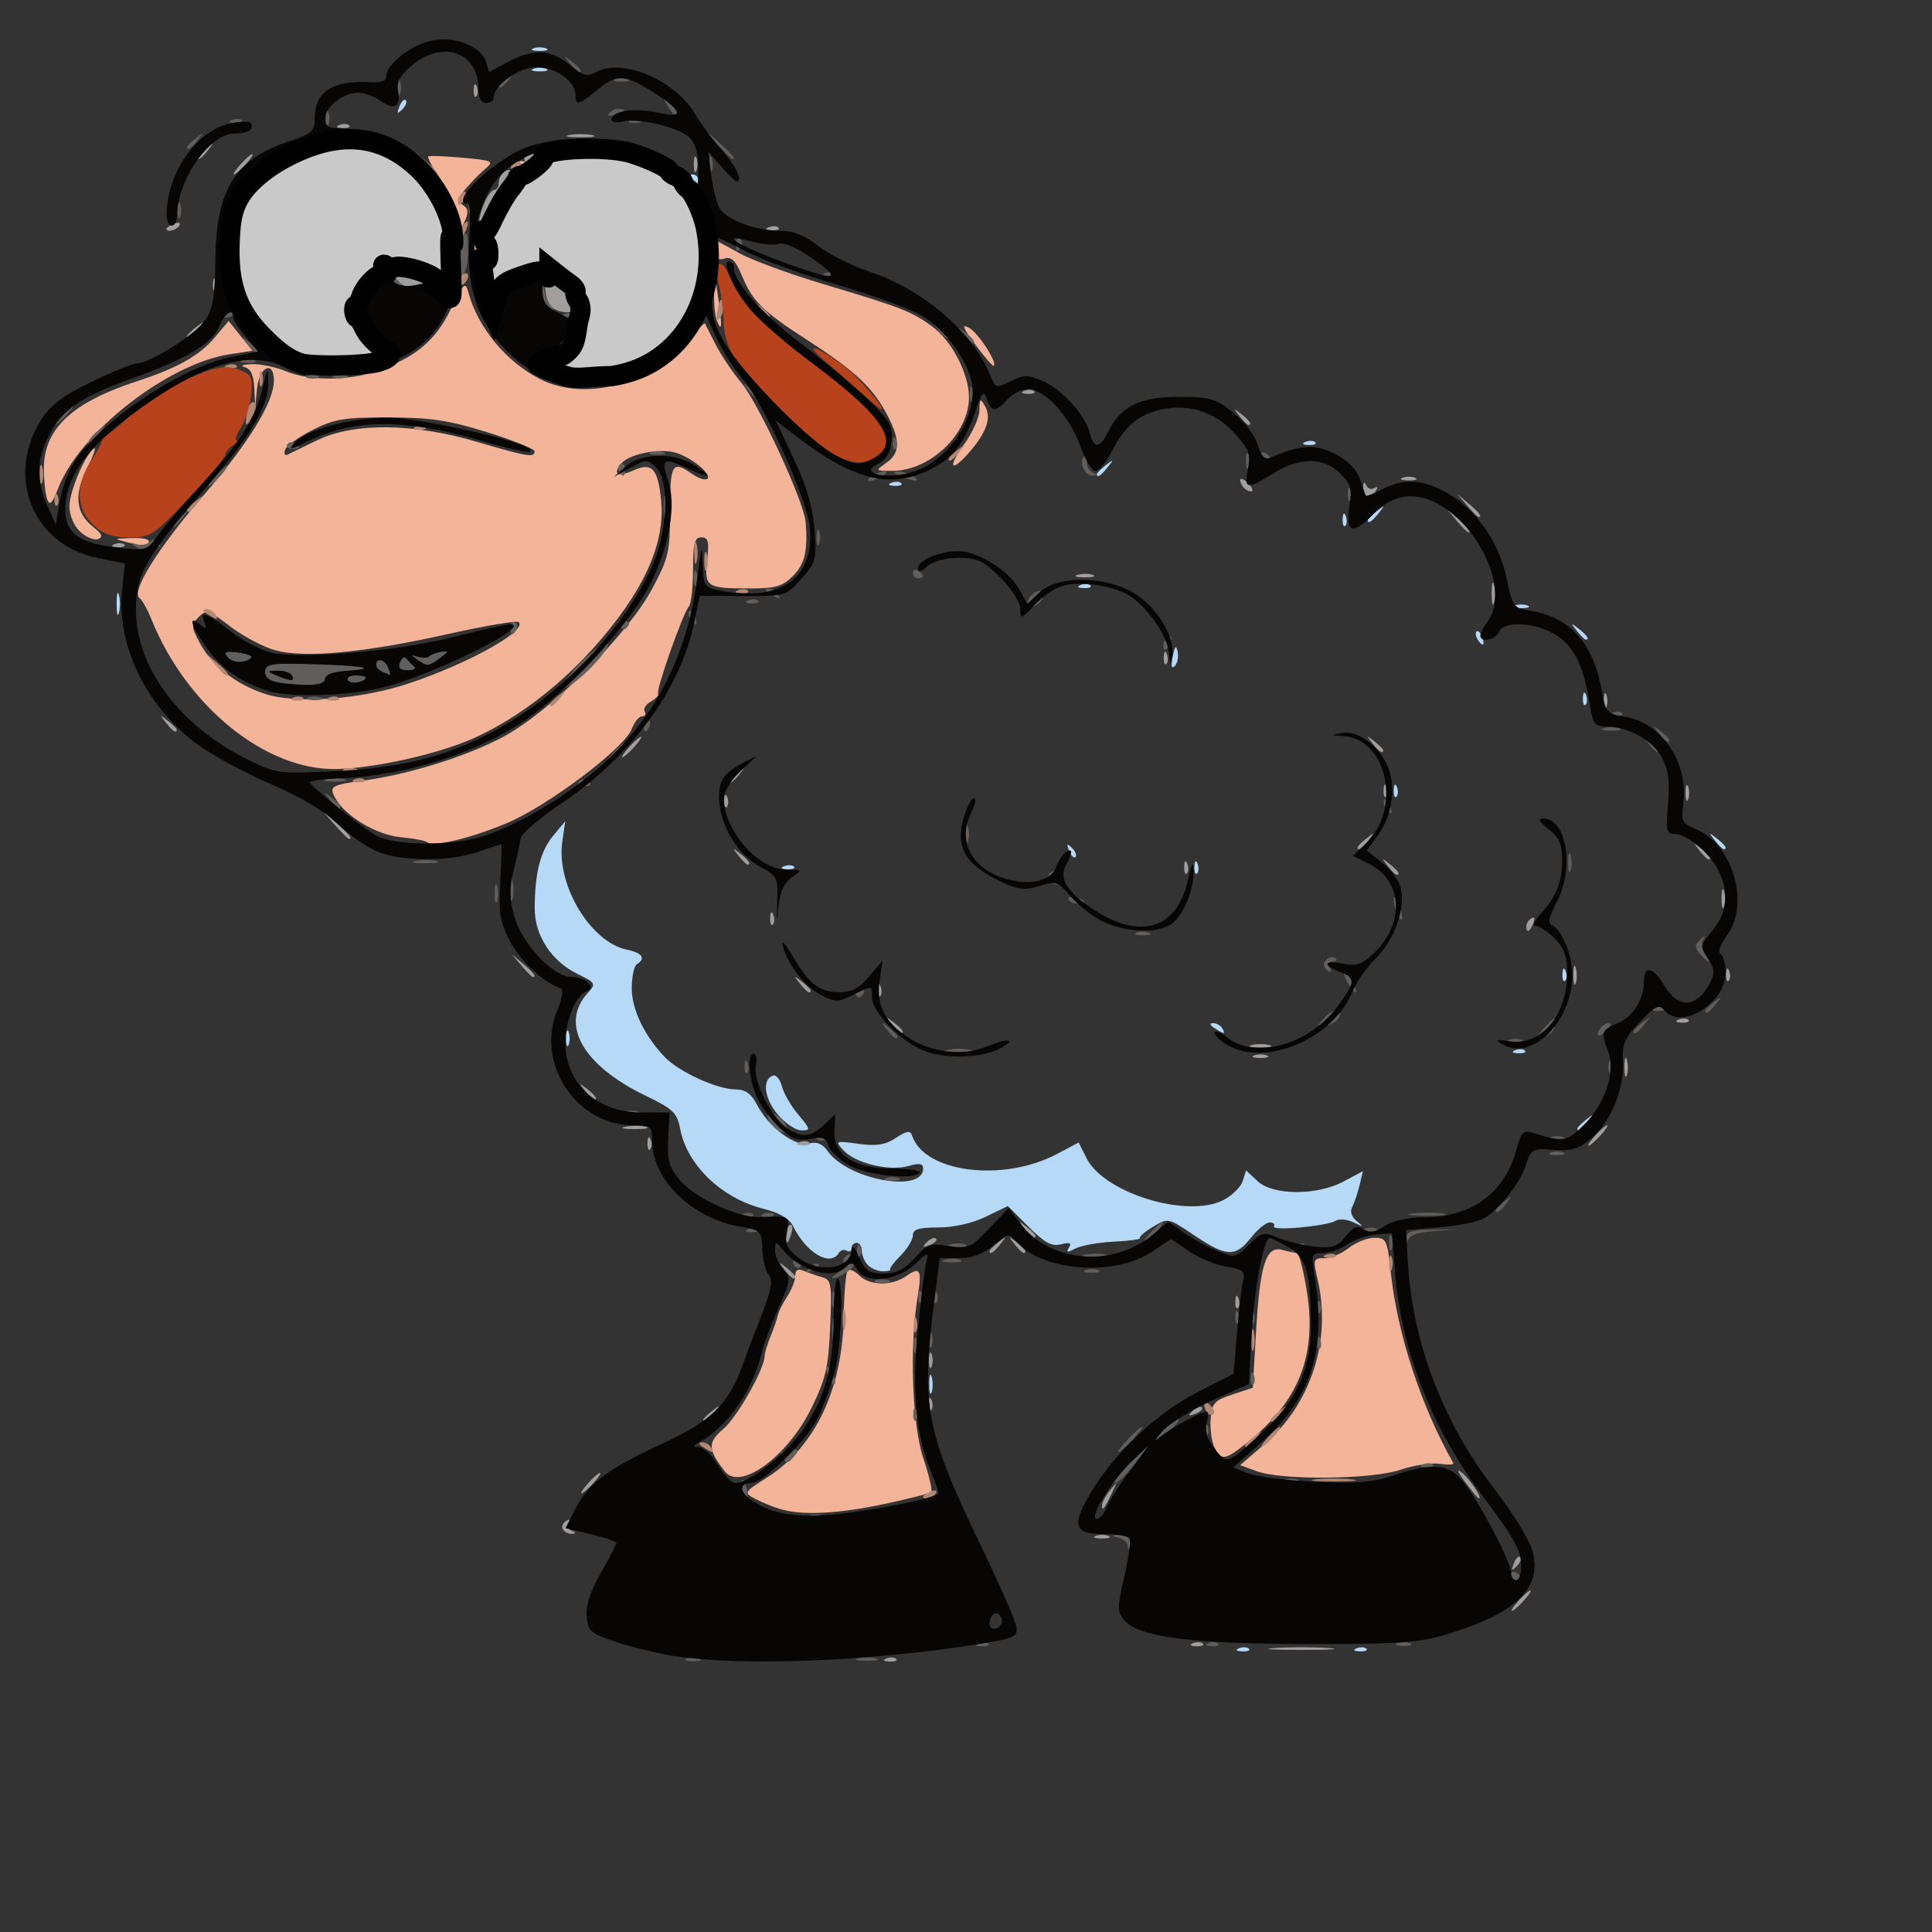 <?xml version="1.0" encoding="UTF-8" standalone="no"?>
<!-- Created with Inkscape (http://www.inkscape.org/) -->

<svg
   width="100mm"
   height="100mm"
   viewBox="0 0 100 100"
   version="1.1"
   id="svg5"
   inkscape:version="1.1.2 (b8e25be833, 2022-02-05)"
   sodipodi:docname="sheep.svg"
   xmlns:inkscape="http://www.inkscape.org/namespaces/inkscape"
   xmlns:sodipodi="http://sodipodi.sourceforge.net/DTD/sodipodi-0.dtd"
   xmlns="http://www.w3.org/2000/svg"
   xmlns:svg="http://www.w3.org/2000/svg">
  <rect x="0" y="0" width="100" height="100" fill="#333333" stroke="none"/>
  <sodipodi:namedview
     id="namedview7"
     pagecolor="#ffffff"
     bordercolor="#666666"
     borderopacity="1.0"
     inkscape:pageshadow="2"
     inkscape:pageopacity="0.0"
     inkscape:pagecheckerboard="0"
     inkscape:document-units="mm"
     showgrid="false"
     inkscape:zoom="0.52347032"
     inkscape:cx="594.11201"
     inkscape:cy="328.57641"
     inkscape:window-width="1920"
     inkscape:window-height="1017"
     inkscape:window-x="-8"
     inkscape:window-y="-8"
     inkscape:window-maximized="1"
     inkscape:current-layer="layer1" />
  <defs
     id="defs2" />
  <g
     inkscape:label="Слой 1"
     inkscape:groupmode="layer"
     id="layer1">
    <g
       id="g1488"
       transform="translate(-138.491,-33.865)">
      <g
         id="g1132"
         transform="translate(88.635,-70.765)">
        <path
           style="fill:#b5d9f7;stroke-width:0.265"
           d="m 113.99,189.945 c 0.191,-0.076 0.419,-0.067 0.507,0.021 0.088,0.088 -0.068,0.15 -0.347,0.139 -0.308,-0.013 -0.371,-0.075 -0.16,-0.16 z m 6.085,0 c 0.191,-0.076 0.419,-0.067 0.507,0.021 0.088,0.088 -0.068,0.15 -0.347,0.139 -0.308,-0.013 -0.371,-0.075 -0.16,-0.16 z M 97.952,176.235 c 0.005,-0.437 0.065,-0.583 0.132,-0.326 0.067,0.257 0.063,0.615 -0.01,0.794 -0.072,0.179 -0.127,-0.032 -0.122,-0.468 z m -3.184,-6.131 c -0.169,-0.181 -0.307,-0.513 -0.307,-0.737 0,-0.224 -0.119,-0.408 -0.265,-0.408 -0.146,0 -0.265,0.126 -0.265,0.28 0,0.154 -0.111,0.212 -0.246,0.128 -0.135,-0.084 -0.321,-0.031 -0.412,0.117 -0.449,0.726 -1.674,0.008 -2.367,-1.387 -0.197,-0.397 -0.708,-0.696 -1.539,-0.902 -2.148,-0.533 -3.954,-2.264 -4.303,-4.124 -0.158,-0.844 -0.359,-1.036 -1.806,-1.735 -3.242,-1.565 -4.442,-3.694 -2.988,-5.301 0.448,-0.495 0.429,-0.529 -0.54,-1.004 -1.331,-0.652 -2.202,-1.99 -2.198,-3.375 0.005,-1.833 0.292,-2.968 0.951,-3.763 l 0.631,-0.762 -0.153,1.058 c -0.325,2.245 1.464,5.223 3.368,5.603 0.771,0.154 0.968,0.453 0.492,0.747 -0.146,0.09 -0.265,0.648 -0.265,1.241 0,1.105 0.665,2.484 1.727,3.582 0.727,0.751 2.688,1.646 3.624,1.654 0.524,0.004 0.829,0.214 1.115,0.768 0.611,1.181 1.974,2.212 2.688,2.033 0.425,-0.107 0.716,0.009 0.983,0.39 1.042,1.488 4.944,2.203 4.944,0.906 0,-0.261 -0.197,-0.294 -0.776,-0.128 -0.981,0.281 -2.747,-0.15 -3.351,-0.818 -0.441,-0.487 -0.419,-0.497 0.771,-0.334 0.939,0.129 1.394,0.058 1.946,-0.305 0.573,-0.375 0.745,-0.399 0.84,-0.116 0.638,1.913 4.702,2.426 7.499,0.947 l 1.123,-0.594 0.405,0.811 c 0.905,1.81 5.222,3.132 7.084,2.169 0.453,-0.234 0.904,-0.676 1,-0.981 l 0.176,-0.555 0.587,0.552 c 0.8,0.751 3.081,0.761 4.466,0.019 l 0.994,-0.533 -0.174,0.731 c -0.096,0.402 -0.266,0.905 -0.378,1.117 -0.127,0.24 -0.038,0.521 0.234,0.742 0.381,0.31 0.359,0.318 -0.163,0.065 -0.33,-0.16 -0.747,-0.199 -0.926,-0.087 -0.448,0.282 -3.357,0.546 -3.2,0.291 0.07,-0.113 -0.028,-0.205 -0.219,-0.204 -0.19,0.001 -0.628,0.359 -0.971,0.794 -0.802,1.016 -1.267,0.996 -2.931,-0.124 -1.359,-0.915 -1.361,-0.915 -2.142,-0.44 -0.43,0.262 -0.734,0.525 -0.676,0.585 0.058,0.06 -0.551,0.142 -1.354,0.182 -0.803,0.04 -1.699,0.201 -1.991,0.357 -0.412,0.22 -0.485,0.209 -0.325,-0.049 0.151,-0.245 0.043,-0.29 -0.409,-0.172 -0.481,0.126 -0.848,-0.072 -1.685,-0.91 l -1.07,-1.07 -1.141,0.554 c -0.691,0.336 -1.661,0.554 -2.457,0.554 -1.01,0 -1.316,0.095 -1.316,0.409 0,0.225 -0.285,0.694 -0.633,1.042 -0.348,0.348 -0.592,0.675 -0.542,0.725 0.05,0.05 -0.122,0.092 -0.382,0.092 -0.261,0 -0.612,-0.148 -0.781,-0.329 z m -4.663,-7.796 c -0.694,-0.825 -0.813,-1.816 -0.24,-2.005 0.165,-0.054 0.373,0.195 0.463,0.554 0.09,0.359 0.472,1.019 0.849,1.467 0.641,0.762 0.651,0.814 0.156,0.814 -0.291,0 -0.844,-0.374 -1.228,-0.83 z m 41.397,0.73 c 0,-0.055 0.208,-0.263 0.463,-0.463 0.42,-0.329 0.429,-0.32 0.1,0.1 -0.346,0.441 -0.563,0.581 -0.563,0.363 z m -3.225,-4.05 c 0.191,-0.076 0.419,-0.067 0.507,0.021 0.088,0.088 -0.068,0.15 -0.347,0.139 -0.308,-0.013 -0.371,-0.075 -0.16,-0.16 z m -49.121,-0.613 c 0,-0.364 0.06,-0.513 0.133,-0.331 0.073,0.182 0.073,0.48 0,0.661 -0.073,0.182 -0.133,0.033 -0.133,-0.331 z m 33.56,-0.529 c -0.238,-0.154 -0.271,-0.258 -0.082,-0.261 0.173,-0.002 0.389,0.115 0.479,0.261 0.203,0.328 0.111,0.328 -0.397,0 z m 18.013,-2.8 c 0.013,-0.308 0.075,-0.371 0.16,-0.16 0.076,0.191 0.067,0.419 -0.021,0.507 -0.088,0.088 -0.15,-0.068 -0.139,-0.347 z m -19.05,-5.556 c 0.013,-0.308 0.075,-0.371 0.16,-0.16 0.076,0.191 0.067,0.419 -0.021,0.507 -0.088,0.088 -0.15,-0.068 -0.139,-0.347 z m -21.237,-0.026 c 0.191,-0.076 0.419,-0.067 0.507,0.021 0.088,0.088 -0.068,0.15 -0.347,0.139 -0.308,-0.013 -0.371,-0.075 -0.16,-0.16 z m 14.751,-0.8 c -0.144,-0.377 -0.113,-0.407 0.148,-0.148 0.181,0.179 0.262,0.393 0.181,0.474 -0.082,0.082 -0.229,-0.065 -0.329,-0.326 z m 33.419,-0.541 c -0.329,-0.42 -0.32,-0.429 0.1,-0.1 0.441,0.346 0.581,0.563 0.363,0.563 -0.055,0 -0.263,-0.208 -0.463,-0.463 z m -16.614,-2.602 c 0.013,-0.308 0.075,-0.371 0.16,-0.16 0.076,0.191 0.067,0.419 -0.021,0.507 -0.088,0.088 -0.15,-0.068 -0.139,-0.347 z m 9.79,-4.763 c 0.013,-0.308 0.075,-0.371 0.16,-0.16 0.076,0.191 0.067,0.419 -0.021,0.507 -0.088,0.088 -0.15,-0.068 -0.139,-0.347 z m -21.234,-2.141 c 0.113,-0.554 0.179,-0.62 0.257,-0.257 0.057,0.27 -0.011,0.607 -0.152,0.748 -0.166,0.166 -0.203,-0.008 -0.104,-0.491 z m 15.778,-0.898 c -0.096,-0.155 -0.118,-0.339 -0.048,-0.408 0.069,-0.069 0.197,0.058 0.283,0.282 0.179,0.466 0.026,0.548 -0.234,0.126 z m 5.136,-0.445 c -0.329,-0.42 -0.32,-0.429 0.1,-0.1 0.441,0.346 0.581,0.563 0.363,0.563 -0.055,0 -0.263,-0.208 -0.463,-0.463 z m -75.576,-1.389 c 0,-0.509 0.054,-0.718 0.121,-0.463 0.067,0.255 0.067,0.671 0,0.926 -0.067,0.255 -0.121,0.046 -0.121,-0.463 z m 72.368,0.089 c 0.182,-0.073 0.48,-0.073 0.661,0 0.182,0.073 0.033,0.133 -0.331,0.133 -0.364,0 -0.513,-0.06 -0.331,-0.133 z m -22.473,-1.064 c 0.191,-0.076 0.419,-0.067 0.507,0.021 0.088,0.088 -0.068,0.15 -0.347,0.139 -0.308,-0.013 -0.371,-0.075 -0.16,-0.16 z m 13.564,-3.413 c 0.013,-0.308 0.075,-0.371 0.16,-0.16 0.076,0.191 0.067,0.419 -0.021,0.507 -0.088,0.088 -0.15,-0.068 -0.139,-0.347 z m 1.302,0.054 c 0,-0.055 0.208,-0.263 0.463,-0.463 0.42,-0.329 0.429,-0.32 0.1,0.1 -0.346,0.441 -0.563,0.581 -0.563,0.363 z m -24.656,-1.933 c 0.191,-0.076 0.419,-0.067 0.507,0.021 0.088,0.088 -0.068,0.15 -0.347,0.139 -0.308,-0.013 -0.371,-0.075 -0.16,-0.16 z m 10.633,-0.448 c 0,-0.055 0.208,-0.263 0.463,-0.463 0.42,-0.329 0.429,-0.32 0.1,0.1 -0.346,0.441 -0.563,0.581 -0.563,0.363 z m 10.798,-1.668 c 0.191,-0.076 0.419,-0.067 0.507,0.021 0.088,0.088 -0.068,0.15 -0.347,0.139 -0.308,-0.013 -0.371,-0.075 -0.16,-0.16 z m -38.613,-8.22 c -0.329,-0.42 -0.32,-0.429 0.1,-0.1 0.441,0.346 0.581,0.563 0.363,0.563 -0.055,0 -0.263,-0.208 -0.463,-0.463 z m -4.158,-1.654 c 0,-0.364 0.06,-0.513 0.133,-0.331 0.073,0.182 0.073,0.48 0,0.661 -0.073,0.182 -0.133,0.033 -0.133,-0.331 z m 10.938,-3.704 c -0.09,-0.146 -0.037,-0.265 0.117,-0.265 0.154,0 0.28,0.119 0.28,0.265 0,0.146 -0.052,0.265 -0.117,0.265 -0.064,0 -0.19,-0.119 -0.28,-0.265 z m -15.064,-3.782 c 0.099,-0.261 0.247,-0.408 0.329,-0.326 0.081,0.082 1.68e-4,0.295 -0.181,0.474 -0.261,0.259 -0.292,0.229 -0.148,-0.148 z m 6.928,-1.95 c 0.182,-0.073 0.48,-0.073 0.661,0 0.182,0.073 0.033,0.133 -0.331,0.133 -0.364,0 -0.513,-0.06 -0.331,-0.133 z m 0,-1.058 c 0.182,-0.073 0.48,-0.073 0.661,0 0.182,0.073 0.033,0.133 -0.331,0.133 -0.364,0 -0.513,-0.06 -0.331,-0.133 z"
           id="path1146" />
        <path
           style="fill:#f3b49a;stroke-width:0.265"
           d="m 90.212,182.731 c -0.372,-0.113 -0.947,-0.35 -1.277,-0.527 -0.589,-0.315 -0.577,-0.336 0.598,-1.081 2.512,-1.593 3.937,-4.585 3.994,-8.384 0.018,-1.195 0.11,-2.251 0.206,-2.347 0.095,-0.096 0.366,0.019 0.602,0.255 0.533,0.533 1.683,0.553 2.414,0.041 0.747,-0.523 0.838,-0.353 0.596,1.117 -0.422,2.562 -0.274,6.589 0.304,8.306 0.298,0.886 0.481,1.672 0.405,1.747 -0.076,0.075 -1.183,0.357 -2.461,0.626 -2.429,0.511 -4.238,0.594 -5.381,0.247 z M 87.384,180.799 c -0.894,-1.129 -0.911,-1.514 -0.094,-2.201 0.715,-0.601 2.143,-3.124 2.143,-3.784 0,-0.145 0.137,-0.599 0.305,-1.009 0.168,-0.41 0.337,-0.9 0.375,-1.089 0.039,-0.189 0.258,-0.632 0.489,-0.983 0.23,-0.351 0.418,-0.834 0.418,-1.073 0,-0.31 0.133,-0.38 0.463,-0.244 0.255,0.105 0.685,0.254 0.956,0.332 0.445,0.127 0.483,0.376 0.386,2.577 -0.092,2.097 -0.228,2.682 -0.98,4.209 -1.222,2.483 -3.666,4.271 -4.462,3.266 z m 27.517,-0.021 -0.858,-0.311 1.257,-1.083 c 2.408,-2.075 3.483,-5.384 2.76,-8.506 -0.247,-1.068 -0.23,-1.124 0.338,-1.124 0.329,0 0.9,-0.238 1.27,-0.529 0.37,-0.291 0.968,-0.529 1.328,-0.529 0.613,0 0.667,0.113 0.846,1.786 0.342,3.197 1.561,6.916 3.237,9.877 0.048,0.085 -0.269,0.101 -0.703,0.038 -0.435,-0.064 -1.352,0.075 -2.039,0.309 -1.484,0.506 -6.119,0.552 -7.436,0.074 z m -2.176,-1.22 c -0.151,-0.283 -0.245,-0.937 -0.208,-1.455 0.06,-0.842 0.179,-0.978 1.126,-1.293 l 1.058,-0.352 0.167,-2.889 c 0.202,-3.496 0.514,-4.472 1.359,-4.245 0.325,0.087 0.669,0.16 0.765,0.162 0.096,0.002 0.315,0.835 0.486,1.851 0.574,3.405 -0.359,5.811 -3.1,7.989 -1.114,0.886 -1.291,0.911 -1.653,0.234 z M 71.959,148.222 c -0.079,-0.08 -0.696,-0.196 -1.37,-0.259 -1.257,-0.117 -2.888,-1.101 -3.394,-2.048 -0.311,-0.582 -0.188,-0.656 1.469,-0.882 2.33,-0.318 5.215,-1.211 7.132,-2.207 2.46,-1.279 6.516,-5.289 7.823,-7.734 0.848,-1.586 0.919,-1.899 0.92,-4.035 5.3e-4,-2.437 0.111,-2.619 1.149,-1.892 0.333,0.233 0.687,0.342 0.786,0.242 0.241,-0.242 -0.912,-1.16 -1.706,-1.36 -0.864,-0.217 -2.355,0.095 -2.754,0.575 -0.468,0.564 -0.175,0.722 0.646,0.348 0.942,-0.429 1.259,-0.076 1.418,1.579 0.162,1.69 -0.44,3.507 -1.827,5.509 -2.072,2.992 -5.014,5.516 -7.933,6.806 -1.81,0.801 -5.072,1.529 -7.038,1.571 -3.668,0.079 -7.768,-3.236 -9.59,-7.757 -0.205,-0.509 -0.478,-0.998 -0.606,-1.086 -0.464,-0.319 0.912,-2.545 3.247,-5.252 2.407,-2.79 3.702,-4.896 3.702,-6.017 0,-1.052 -0.75,-0.721 -0.866,0.383 l -0.104,0.992 -0.044,-0.973 c -0.031,-0.68 -0.184,-1.009 -0.507,-1.094 -0.255,-0.067 -0.091,-0.135 0.365,-0.152 0.455,-0.017 1.255,0.148 1.777,0.366 1.223,0.511 3.234,0.506 4.704,-0.01 1.999,-0.703 3.033,-1.566 3.83,-3.196 0.67,-1.37 0.757,-1.452 0.912,-0.872 0.485,1.813 1.954,3.589 3.711,4.485 2.25,1.148 5.5,0.346 7.475,-1.844 0.557,-0.618 1.033,-1.083 1.058,-1.034 0.025,0.049 0.273,0.537 0.552,1.085 0.278,0.547 0.877,1.44 1.331,1.984 0.905,1.086 3.246,6.154 3.329,7.207 0.118,1.502 -0.04,2.174 -0.656,2.79 -0.544,0.544 -0.905,0.649 -2.227,0.649 -2.252,0 -2.371,-0.079 -2.214,-1.47 0.109,-0.964 0.055,-1.175 -0.299,-1.175 -0.353,0 -0.431,0.302 -0.431,1.667 0,0.917 -0.1,1.78 -0.222,1.918 -0.303,0.344 -1.7,4.296 -1.588,4.495 0.049,0.088 -0.121,0.278 -0.379,0.422 -0.258,0.144 -0.4,0.374 -0.315,0.511 0.084,0.137 0.024,0.248 -0.133,0.248 -0.158,0 -0.398,0.294 -0.535,0.653 -0.382,1.006 -4.367,4.004 -6.502,4.893 -1.881,0.783 -3.824,1.243 -4.096,0.969 z m -0.923,-8.224 c 3.11,-1.044 6.114,-2.723 5.669,-3.17 -0.088,-0.089 -1.755,0.194 -3.704,0.629 -4.311,0.961 -7.363,1.247 -8.891,0.833 -0.613,-0.166 -1.66,-0.719 -2.327,-1.228 -1.121,-0.856 -1.246,-0.893 -1.644,-0.495 -0.398,0.398 -0.393,0.502 0.07,1.361 0.621,1.154 1.87,2.127 3.353,2.614 1.639,0.538 4.975,0.295 7.473,-0.544 z m -4.754,-12.583 c 1.904,-0.919 4.954,-0.889 8.252,0.082 2.629,0.774 2.993,0.834 2.993,0.492 0,-0.123 -1.101,-0.566 -2.447,-0.985 -1.996,-0.621 -2.936,-0.763 -5.093,-0.769 -2.305,-0.006 -2.815,0.078 -3.957,0.654 -0.721,0.364 -1.361,0.825 -1.422,1.025 -0.061,0.2 -0.007,0.313 0.12,0.251 0.127,-0.062 0.827,-0.4 1.554,-0.751 z m -9.79,5.296 c -0.784,-0.2 -0.782,-0.202 0.214,-0.233 0.611,-0.019 0.943,0.073 0.844,0.233 -0.09,0.146 -0.186,0.25 -0.214,0.233 -0.028,-0.017 -0.408,-0.122 -0.844,-0.233 z m -2.485,-0.559 c -0.328,-0.306 -0.558,-0.847 -0.558,-1.314 0,-0.777 0.828,-2.716 1.278,-2.994 0.125,-0.077 -0.037,0.382 -0.36,1.02 -0.691,1.365 -0.595,2.324 0.304,3.031 0.471,0.371 0.537,0.53 0.262,0.636 -0.202,0.078 -0.619,-0.093 -0.926,-0.379 z m -1.707,-1.677 c -0.096,-0.25 -0.174,-0.962 -0.174,-1.584 0,-2.068 1.446,-3.424 4.832,-4.532 2.088,-0.683 3.227,-1.325 4.018,-2.266 l 0.715,-0.85 0.618,0.772 0.618,0.772 -1.173,0.177 c -3.204,0.484 -7.771,4.049 -8.885,6.936 -0.306,0.792 -0.436,0.923 -0.571,0.574 z m 43.423,-1.881 c 0.723,-0.506 0.743,-1.163 0.077,-2.443 -0.746,-1.433 -1.653,-2.293 -4.076,-3.865 -2.457,-1.594 -2.899,-2.029 -3.482,-3.425 -0.312,-0.748 -0.533,-0.96 -0.879,-0.85 -0.335,0.106 -0.463,0.001 -0.463,-0.382 0,-0.291 0.019,-0.529 0.042,-0.529 0.023,0 0.563,0.29 1.2,0.643 0.637,0.354 2.587,1.071 4.333,1.593 4.069,1.217 4.577,1.416 5.651,2.207 0.997,0.734 1.875,2.426 1.884,3.631 0.014,1.886 -1.983,3.819 -3.956,3.828 -0.907,0.004 -0.911,-0.001 -0.331,-0.408 z m 4.026,-0.951 c 0.437,-0.604 0.799,-1.408 0.803,-1.786 0.007,-0.6 0.043,-0.628 0.281,-0.22 0.345,0.592 0.121,1.303 -0.727,2.311 -0.999,1.187 -1.27,0.955 -0.357,-0.306 z m 0.591,-5.171 c -0.658,-0.885 -0.738,-1.096 -0.333,-0.88 0.482,0.258 1.491,1.808 1.285,1.975 -0.047,0.038 -0.475,-0.455 -0.951,-1.095 z m -13.389,-1.282 c -0.091,-0.236 -0.149,-0.867 -0.13,-1.4 0.032,-0.867 0.056,-0.83 0.226,0.352 0.203,1.408 0.172,1.748 -0.097,1.048 z m -14.101,-3.429 c 0.001,-1.019 0.049,-1.403 0.106,-0.854 0.057,0.549 0.056,1.382 -0.002,1.852 -0.058,0.47 -0.105,0.021 -0.104,-0.998 z m 0.613,-1.991 c -0.1,-0.501 -0.486,-1.37 -0.858,-1.932 -0.372,-0.561 -0.636,-1.061 -0.587,-1.109 0.049,-0.049 0.847,-0.02 1.773,0.064 1.584,0.144 1.654,0.178 1.183,0.576 -0.276,0.233 -0.732,0.698 -1.015,1.035 -0.425,0.506 -0.45,0.651 -0.144,0.84 0.279,0.173 0.304,0.376 0.1,0.833 -0.258,0.579 -0.278,0.566 -0.452,-0.306 z m 3.167,-2.688 c 0.076,-0.124 0.25,-0.156 0.385,-0.073 0.346,0.214 0.307,0.297 -0.139,0.297 -0.212,0 -0.323,-0.101 -0.246,-0.225 z"
           id="path1144" />
        <path
           style="fill:#a29e9d;stroke-width:0.265"
           d="m 95.734,190.474 c 0.191,-0.076 0.419,-0.067 0.507,0.021 0.088,0.088 -0.068,0.15 -0.347,0.139 -0.308,-0.013 -0.371,-0.075 -0.16,-0.16 z m 20.092,-0.543 c 0.764,-0.053 2.014,-0.053 2.778,0 0.764,0.053 0.139,0.097 -1.389,0.097 -1.528,0 -2.153,-0.044 -1.389,-0.097 z m -4.217,-0.25 c 0.191,-0.076 0.419,-0.067 0.507,0.021 0.088,0.088 -0.068,0.15 -0.347,0.139 -0.308,-0.013 -0.371,-0.075 -0.16,-0.16 z m 16.851,-2.201 c 0.263,-0.291 0.538,-0.529 0.611,-0.529 0.073,0 -0.083,0.238 -0.347,0.529 -0.263,0.291 -0.538,0.529 -0.611,0.529 -0.073,0 0.083,-0.238 0.347,-0.529 z m -0.248,-1.93 c 0.099,-0.261 0.247,-0.408 0.329,-0.326 0.082,0.082 1.7e-4,0.295 -0.181,0.474 -0.261,0.259 -0.292,0.229 -0.148,-0.148 z m -21.647,-1.421 c 0.182,-0.073 0.48,-0.073 0.661,0 0.182,0.073 0.033,0.133 -0.331,0.133 -0.364,0 -0.513,-0.06 -0.331,-0.133 z m -27.572,-0.336 c -0.084,-0.135 -0.013,-0.332 0.158,-0.438 0.185,-0.114 0.239,-0.077 0.135,0.091 -0.096,0.156 -0.025,0.343 0.158,0.417 0.238,0.096 0.243,0.14 0.017,0.155 -0.173,0.011 -0.384,-0.09 -0.467,-0.225 z m 27.902,-1.247 c 0,-0.142 0.185,-0.489 0.411,-0.772 0.388,-0.484 0.393,-0.476 0.096,0.148 -0.386,0.81 -0.508,0.96 -0.508,0.624 z m 18.785,-1.219 c -0.39,-0.532 -0.453,-0.717 -0.168,-0.485 0.434,0.352 1.09,1.345 0.889,1.345 -0.051,0 -0.375,-0.387 -0.721,-0.86 z m -45.375,0.066 c 0.263,-0.291 0.538,-0.529 0.611,-0.529 0.073,0 -0.083,0.238 -0.347,0.529 -0.263,0.291 -0.538,0.529 -0.611,0.529 -0.073,0 0.083,-0.238 0.347,-0.529 z m 5.953,-3.275 c 0,-0.055 0.208,-0.263 0.463,-0.463 0.42,-0.329 0.429,-0.32 0.1,0.1 -0.346,0.441 -0.563,0.581 -0.563,0.363 z m 25.329,-0.462 c 0.179,-0.181 0.393,-0.262 0.474,-0.181 0.082,0.082 -0.065,0.229 -0.326,0.329 -0.377,0.144 -0.407,0.113 -0.148,-0.148 z m -13.667,-0.386 c 0.013,-0.308 0.075,-0.371 0.16,-0.16 0.076,0.191 0.067,0.419 -0.021,0.507 -0.088,0.088 -0.15,-0.068 -0.139,-0.347 z m 0.021,-2.227 c 0,-0.364 0.06,-0.513 0.133,-0.331 0.073,0.182 0.073,0.48 0,0.661 -0.073,0.182 -0.133,0.033 -0.133,-0.331 z m 15.854,-3.065 c 0.013,-0.308 0.075,-0.371 0.16,-0.16 0.076,0.191 0.067,0.419 -0.021,0.507 -0.088,0.088 -0.15,-0.068 -0.139,-0.347 z m -23.338,-1.632 c -0.329,-0.42 -0.32,-0.429 0.1,-0.1 0.255,0.2 0.463,0.408 0.463,0.463 0,0.218 -0.217,0.078 -0.563,-0.363 z m 10.617,-0.96 c 0,-0.055 0.208,-0.263 0.463,-0.463 0.42,-0.329 0.429,-0.32 0.1,0.1 -0.346,0.441 -0.563,0.581 -0.563,0.363 z m 1.289,-0.363 c -0.329,-0.42 -0.32,-0.429 0.1,-0.1 0.255,0.2 0.463,0.408 0.463,0.463 0,0.218 -0.217,0.078 -0.563,-0.363 z m -4.535,-0.099 c 0.179,-0.181 0.393,-0.262 0.474,-0.181 0.081,0.082 -0.065,0.229 -0.326,0.329 -0.377,0.144 -0.407,0.113 -0.148,-0.148 z m -7.338,-0.348 c 0,-0.21 0.108,-0.448 0.24,-0.53 0.132,-0.082 0.178,0.09 0.101,0.381 -0.162,0.618 -0.341,0.696 -0.341,0.148 z m 12.402,-0.346 c -0.329,-0.42 -0.32,-0.429 0.1,-0.1 0.255,0.2 0.463,0.408 0.463,0.463 0,0.218 -0.217,0.078 -0.563,-0.363 z M 83.369,163.777 c 0.013,-0.308 0.075,-0.371 0.16,-0.16 0.076,0.191 0.067,0.419 -0.021,0.507 -0.088,0.088 -0.15,-0.068 -0.139,-0.347 z m 7.867,-0.026 c 0.191,-0.076 0.419,-0.067 0.507,0.021 0.088,0.088 -0.068,0.15 -0.347,0.139 -0.308,-0.013 -0.371,-0.075 -0.16,-0.16 z m 41.192,-0.348 c 0.263,-0.291 0.538,-0.529 0.611,-0.529 0.073,0 -0.083,0.238 -0.347,0.529 -0.263,0.291 -0.538,0.529 -0.611,0.529 -0.073,0 0.083,-0.238 0.347,-0.529 z m -50.202,-0.452 c 0.329,-0.063 0.805,-0.061 1.058,0.005 0.253,0.066 -0.016,0.118 -0.598,0.115 -0.582,-0.003 -0.789,-0.057 -0.46,-0.12 z m -2.087,-1.863 c -0.329,-0.42 -0.32,-0.429 0.1,-0.1 0.441,0.346 0.581,0.563 0.363,0.563 -0.055,0 -0.263,-0.208 -0.463,-0.463 z m 53.796,-1.257 c 0.005,-0.437 0.065,-0.583 0.132,-0.326 0.067,0.257 0.063,0.615 -0.01,0.794 -0.072,0.179 -0.127,-0.032 -0.122,-0.468 z m -19.168,-0.572 c 0.182,-0.073 0.48,-0.073 0.661,0 0.182,0.073 0.033,0.133 -0.331,0.133 -0.364,0 -0.513,-0.06 -0.331,-0.133 z m -0.132,-0.536 c 0.255,-0.067 0.671,-0.067 0.926,0 0.255,0.067 0.046,0.121 -0.463,0.121 -0.509,0 -0.718,-0.054 -0.463,-0.121 z m -18.621,-1.074 c -0.329,-0.42 -0.32,-0.429 0.1,-0.1 0.255,0.2 0.463,0.408 0.463,0.463 0,0.218 -0.217,0.078 -0.563,-0.363 z m 40.73,-0.247 c 0.191,-0.076 0.419,-0.067 0.507,0.021 0.088,0.088 -0.068,0.15 -0.347,0.139 -0.308,-0.013 -0.371,-0.075 -0.16,-0.16 z m -41.469,-1.561 c 0.013,-0.308 0.075,-0.371 0.16,-0.16 0.076,0.191 0.067,0.419 -0.021,0.507 -0.088,0.088 -0.15,-0.068 -0.139,-0.347 z m -4.023,-0.309 c -0.329,-0.42 -0.32,-0.429 0.1,-0.1 0.255,0.2 0.463,0.408 0.463,0.463 0,0.218 -0.217,0.078 -0.563,-0.363 z m 40.037,-0.463 c 0.005,-0.437 0.065,-0.583 0.132,-0.326 0.067,0.257 0.063,0.615 -0.01,0.794 -0.072,0.179 -0.127,-0.032 -0.122,-0.468 z m 7.907,-0.022 c 0.013,-0.308 0.075,-0.371 0.16,-0.16 0.076,0.191 0.067,0.419 -0.021,0.507 -0.088,0.088 -0.15,-0.068 -0.139,-0.347 z m -62.355,-0.441 -0.504,-0.595 0.595,0.504 c 0.559,0.474 0.716,0.687 0.504,0.687 -0.05,0 -0.318,-0.268 -0.595,-0.595 z m 52.016,-2.035 c 0,-0.137 0.118,-0.322 0.262,-0.411 0.15,-0.093 0.194,0.013 0.104,0.249 -0.176,0.458 -0.366,0.542 -0.366,0.162 z M 89.719,152.136 c 0.013,-0.308 0.075,-0.371 0.16,-0.16 0.076,0.191 0.067,0.419 -0.021,0.507 -0.088,0.088 -0.15,-0.068 -0.139,-0.347 z m 49.243,-1.036 c 0.005,-0.437 0.065,-0.583 0.132,-0.326 0.067,0.257 0.063,0.615 -0.01,0.794 -0.072,0.179 -0.127,-0.032 -0.122,-0.468 z m -27.812,-1.61 c 0.013,-0.308 0.075,-0.371 0.16,-0.16 0.076,0.191 0.067,0.419 -0.021,0.507 -0.088,0.088 -0.15,-0.068 -0.139,-0.347 z m 10.529,-0.044 c -0.329,-0.42 -0.32,-0.429 0.1,-0.1 0.441,0.346 0.581,0.563 0.363,0.563 -0.055,0 -0.263,-0.208 -0.463,-0.463 z M 88.077,148.917 c -0.329,-0.42 -0.32,-0.429 0.1,-0.1 0.441,0.346 0.581,0.563 0.363,0.563 -0.055,0 -0.263,-0.208 -0.463,-0.463 z m 49.742,-0.265 c -0.329,-0.42 -0.32,-0.429 0.1,-0.1 0.441,0.346 0.581,0.563 0.363,0.563 -0.055,0 -0.263,-0.208 -0.463,-0.463 z m -17.693,-0.166 c 0,-0.055 0.208,-0.263 0.463,-0.463 0.42,-0.329 0.429,-0.32 0.1,0.1 -0.346,0.441 -0.563,0.581 -0.563,0.363 z m -52.937,-1.157 -0.641,-0.728 0.728,0.641 c 0.68,0.6 0.849,0.814 0.641,0.814 -0.047,0 -0.375,-0.327 -0.728,-0.728 z m 20.149,-1.279 c 0.013,-0.308 0.075,-0.371 0.16,-0.16 0.076,0.191 0.067,0.419 -0.021,0.507 -0.088,0.088 -0.15,-0.068 -0.139,-0.347 z m 49.763,-0.375 c 0,-0.364 0.06,-0.513 0.133,-0.331 0.073,0.182 0.073,0.48 0,0.661 -0.073,0.182 -0.133,0.033 -0.133,-0.331 z m -15.631,-0.154 c 0.013,-0.308 0.075,-0.371 0.16,-0.16 0.076,0.191 0.067,0.419 -0.021,0.507 -0.088,0.088 -0.15,-0.068 -0.139,-0.347 z M 87.581,145.046 c 0,-0.055 0.208,-0.263 0.463,-0.463 0.42,-0.329 0.429,-0.32 0.1,0.1 -0.346,0.441 -0.563,0.581 -0.563,0.363 z m -5.159,-1.752 c 0.263,-0.291 0.538,-0.529 0.611,-0.529 0.073,0 -0.083,0.238 -0.347,0.529 -0.263,0.291 -0.538,0.529 -0.611,0.529 -0.073,0 0.083,-0.238 0.347,-0.529 z m 38.463,-0.198 c -0.329,-0.42 -0.32,-0.429 0.1,-0.1 0.255,0.2 0.463,0.408 0.463,0.463 0,0.218 -0.217,0.078 -0.563,-0.363 z m -62.442,-1.058 c -0.329,-0.42 -0.32,-0.429 0.1,-0.1 0.255,0.2 0.463,0.408 0.463,0.463 0,0.218 -0.217,0.078 -0.563,-0.363 z m 74.423,-1.124 c 0,-0.364 0.06,-0.513 0.133,-0.331 0.073,0.182 0.073,0.48 0,0.661 -0.073,0.182 -0.133,0.033 -0.133,-0.331 z m -22.775,-2.271 c 0.013,-0.308 0.075,-0.371 0.16,-0.16 0.076,0.191 0.067,0.419 -0.021,0.507 -0.088,0.088 -0.15,-0.068 -0.139,-0.347 z m 16.974,-3.285 c 0,-0.509 0.054,-0.718 0.121,-0.463 0.067,0.255 0.067,0.671 0,0.926 -0.067,0.255 -0.121,0.046 -0.121,-0.463 z m -21.421,-0.977 c 0.257,-0.067 0.615,-0.063 0.794,0.01 0.179,0.072 -0.032,0.127 -0.468,0.122 -0.437,-0.005 -0.583,-0.065 -0.326,-0.132 z M 55.782,132.795 c 0.191,-0.076 0.419,-0.067 0.507,0.021 0.088,0.088 -0.068,0.15 -0.347,0.139 -0.308,-0.013 -0.371,-0.075 -0.16,-0.16 z m 69.478,-1.208 -0.504,-0.595 0.595,0.504 c 0.559,0.474 0.716,0.687 0.504,0.687 -0.05,0 -0.318,-0.268 -0.595,-0.595 z m 0.529,-0.794 -0.504,-0.595 0.595,0.504 c 0.559,0.474 0.716,0.687 0.504,0.687 -0.05,0 -0.318,-0.268 -0.595,-0.595 z m -5.378,-0.926 c 0.013,-0.279 0.074,-0.331 0.155,-0.131 0.074,0.183 0.261,0.254 0.417,0.158 0.167,-0.103 0.206,-0.05 0.094,0.131 -0.285,0.462 -0.689,0.366 -0.666,-0.158 z m -6.249,-0.084 c -0.271,-0.439 -0.028,-0.5 0.352,-0.088 0.188,0.204 0.224,0.37 0.082,0.37 -0.143,0 -0.338,-0.127 -0.434,-0.282 z m 8.279,-0.422 c 0.182,-0.073 0.48,-0.073 0.661,0 0.182,0.073 0.033,0.133 -0.331,0.133 -0.364,0 -0.513,-0.06 -0.331,-0.133 z m -8.434,-3.198 c -0.329,-0.42 -0.32,-0.429 0.1,-0.1 0.441,0.346 0.581,0.563 0.363,0.563 -0.055,0 -0.263,-0.208 -0.463,-0.463 z m -11.128,-1.305 c 0.191,-0.076 0.419,-0.067 0.507,0.021 0.088,0.088 -0.068,0.15 -0.347,0.139 -0.308,-0.013 -0.371,-0.075 -0.16,-0.16 z m -22.225,-0.794 c 0.191,-0.076 0.419,-0.067 0.507,0.021 0.088,0.088 -0.068,0.15 -0.347,0.139 -0.308,-0.013 -0.371,-0.075 -0.16,-0.16 z M 66.1,123.534 c 0.191,-0.076 0.419,-0.067 0.507,0.021 0.088,0.088 -0.068,0.15 -0.347,0.139 -0.308,-0.013 -0.371,-0.075 -0.16,-0.16 z m 1.058,0 c 0.191,-0.076 0.419,-0.067 0.507,0.021 0.088,0.088 -0.068,0.15 -0.347,0.139 -0.308,-0.013 -0.371,-0.075 -0.16,-0.16 z m -4.217,-1.605 c -0.329,-0.42 -0.32,-0.429 0.1,-0.1 0.441,0.346 0.581,0.563 0.363,0.563 -0.055,0 -0.263,-0.208 -0.463,-0.463 z m -3.406,0.099 c 0,-0.055 0.208,-0.263 0.463,-0.463 0.42,-0.329 0.429,-0.32 0.1,0.1 -0.346,0.441 -0.563,0.581 -0.563,0.363 z m 18.838,-1.541 c -0.175,-0.175 -0.314,-0.681 -0.31,-1.124 l 0.008,-0.807 0.786,0.864 c 0.432,0.475 0.786,0.981 0.786,1.124 0,0.365 -0.888,0.325 -1.27,-0.057 z m -17.495,-1.16 c 0.013,-0.308 0.075,-0.371 0.16,-0.16 0.076,0.191 0.067,0.419 -0.021,0.507 -0.088,0.088 -0.15,-0.068 -0.139,-0.347 z m 14.531,0.319 c 0,-0.055 0.208,-0.263 0.463,-0.463 0.42,-0.329 0.429,-0.32 0.1,0.1 -0.346,0.441 -0.563,0.581 -0.563,0.363 z m -5.159,-0.694 c -0.466,-0.515 -0.462,-0.529 0.157,-0.52 0.35,0.005 0.919,0.166 1.264,0.357 l 0.628,0.348 -0.628,0.168 c -0.882,0.236 -0.889,0.234 -1.422,-0.354 z m 4.377,-2.567 c -0.014,-0.698 0.513,-1.931 0.825,-1.931 0.122,0 0.222,-0.172 0.222,-0.381 0,-0.432 0.482,-0.812 0.724,-0.57 0.088,0.088 -0.109,0.446 -0.437,0.795 -0.328,0.349 -0.76,1.093 -0.96,1.653 -0.252,0.706 -0.366,0.839 -0.374,0.434 z m -16.151,0.082 c 0,-0.057 0.185,-0.175 0.411,-0.262 0.235,-0.09 0.342,-0.046 0.249,0.104 -0.155,0.251 -0.66,0.372 -0.66,0.158 z m 31.171,-0.077 c 0.191,-0.076 0.419,-0.067 0.507,0.021 0.088,0.088 -0.068,0.15 -0.347,0.139 -0.308,-0.013 -0.371,-0.075 -0.16,-0.16 z m -27.335,-3.259 c 0.263,-0.291 0.538,-0.529 0.611,-0.529 0.073,0 -0.083,0.238 -0.347,0.529 -0.263,0.291 -0.538,0.529 -0.611,0.529 -0.073,0 0.083,-0.238 0.347,-0.529 z m 23.457,0 c 0,-0.364 0.06,-0.513 0.133,-0.331 0.073,0.182 0.073,0.48 0,0.661 -0.073,0.182 -0.133,0.033 -0.133,-0.331 z m -8.773,-0.265 c 0,-0.146 0.186,-0.265 0.412,-0.265 0.227,0 0.339,0.119 0.249,0.265 -0.09,0.146 -0.276,0.265 -0.412,0.265 -0.137,0 -0.249,-0.119 -0.249,-0.265 z m -16.933,-0.1 c 0,-0.055 0.208,-0.263 0.463,-0.463 0.42,-0.329 0.429,-0.32 0.1,0.1 -0.346,0.441 -0.563,0.581 -0.563,0.363 z m 19.516,-0.616 c 0.329,-0.063 0.805,-0.061 1.058,0.005 0.253,0.066 -0.016,0.118 -0.598,0.115 -0.582,-0.003 -0.789,-0.057 -0.46,-0.12 z m -0.268,-0.529 c 0.327,-0.063 0.863,-0.063 1.191,0 0.327,0.063 0.06,0.115 -0.595,0.115 -0.655,0 -0.923,-0.052 -0.595,-0.115 z M 67.423,111.099 c 0.191,-0.076 0.419,-0.067 0.507,0.021 0.088,0.088 -0.068,0.15 -0.347,0.139 -0.308,-0.013 -0.371,-0.075 -0.16,-0.16 z m 6.95,-1.826 c 0.013,-0.308 0.075,-0.371 0.16,-0.16 0.076,0.191 0.067,0.419 -0.021,0.507 -0.088,0.088 -0.15,-0.068 -0.139,-0.347 z"
           id="path1142" />
        <path
           style="fill:#b38975;stroke-width:0.265"
           d="m 97.635,182.084 c 0,-0.057 0.185,-0.175 0.411,-0.262 0.235,-0.09 0.342,-0.046 0.249,0.104 -0.155,0.251 -0.66,0.372 -0.66,0.158 z m 20.301,-0.881 c 0.47,-0.058 1.303,-0.059 1.852,-0.002 0.549,0.057 0.165,0.105 -0.854,0.106 -1.019,10e-4 -1.468,-0.046 -0.998,-0.104 z m -31.678,-1.661 c -0.238,-0.154 -0.271,-0.258 -0.082,-0.261 0.173,-0.002 0.389,0.115 0.479,0.261 0.203,0.328 0.111,0.328 -0.397,0 z m 28.046,-0.1 c 0,-0.055 0.208,-0.263 0.463,-0.463 0.42,-0.329 0.429,-0.32 0.1,0.1 -0.346,0.441 -0.563,0.581 -0.563,0.363 z m 1.191,-0.429 c 0.263,-0.291 0.538,-0.529 0.611,-0.529 0.073,0 -0.083,0.238 -0.347,0.529 -0.263,0.291 -0.538,0.529 -0.611,0.529 -0.073,0 0.083,-0.238 0.347,-0.529 z m 0.132,-0.894 c 0,-0.055 0.208,-0.263 0.463,-0.463 0.42,-0.329 0.429,-0.32 0.1,0.1 -0.346,0.441 -0.563,0.581 -0.563,0.363 z m -3.263,-0.341 c -0.097,-0.097 -0.176,-0.299 -0.176,-0.45 0,-0.166 0.123,-0.15 0.313,0.04 0.172,0.172 0.252,0.375 0.176,0.45 -0.075,0.075 -0.216,0.057 -0.313,-0.04 z m 2.266,-3.792 c 0,-0.509 0.054,-0.718 0.121,-0.463 0.067,0.255 0.067,0.671 0,0.926 -0.067,0.255 -0.121,0.046 -0.121,-0.463 z m -21.167,-1.058 c 0,-0.509 0.054,-0.718 0.121,-0.463 0.067,0.255 0.067,0.671 0,0.926 -0.067,0.255 -0.121,0.046 -0.121,-0.463 z m 3.685,0.265 c 0,-0.364 0.06,-0.513 0.133,-0.331 0.073,0.182 0.073,0.48 0,0.661 -0.073,0.182 -0.133,0.033 -0.133,-0.331 z m 24.606,-3.175 c 0,-0.364 0.06,-0.513 0.133,-0.331 0.073,0.182 0.073,0.48 0,0.661 -0.073,0.182 -0.133,0.033 -0.133,-0.331 z m -3.266,-0.445 c 0.191,-0.076 0.419,-0.067 0.507,0.021 0.088,0.088 -0.068,0.15 -0.347,0.139 -0.308,-0.013 -0.371,-0.075 -0.16,-0.16 z M 68.217,144.966 c 0.191,-0.076 0.419,-0.067 0.507,0.021 0.088,0.088 -0.068,0.15 -0.347,0.139 -0.308,-0.013 -0.371,-0.075 -0.16,-0.16 z m -0.546,-0.524 c 0.182,-0.073 0.48,-0.073 0.661,0 0.182,0.073 0.033,0.133 -0.331,0.133 -0.364,0 -0.513,-0.06 -0.331,-0.133 z m 10.649,-3.364 c 0,-0.055 0.208,-0.263 0.463,-0.463 0.42,-0.329 0.429,-0.32 0.1,0.1 -0.346,0.441 -0.563,0.581 -0.563,0.363 z m -13.279,-0.345 c 0.191,-0.076 0.419,-0.067 0.507,0.021 0.088,0.088 -0.068,0.15 -0.347,0.139 -0.308,-0.013 -0.371,-0.075 -0.16,-0.16 z m 1.852,0 c 0.191,-0.076 0.419,-0.067 0.507,0.021 0.088,0.088 -0.068,0.15 -0.347,0.139 -0.308,-0.013 -0.371,-0.075 -0.16,-0.16 z m -5.929,-1.737 -0.504,-0.595 0.595,0.504 c 0.559,0.474 0.716,0.687 0.504,0.687 -0.05,0 -0.318,-0.268 -0.595,-0.595 z m -0.372,-2.58 c -0.238,-0.154 -0.271,-0.258 -0.082,-0.261 0.173,-0.002 0.389,0.115 0.479,0.261 0.203,0.328 0.111,0.328 -0.397,0 z m 27.467,-1.239 c 0.191,-0.076 0.419,-0.067 0.507,0.021 0.088,0.088 -0.068,0.15 -0.347,0.139 -0.308,-0.013 -0.371,-0.075 -0.16,-0.16 z m -1.751,-1.539 c 0.005,-0.437 0.065,-0.583 0.132,-0.326 0.067,0.257 0.063,0.615 -0.01,0.794 -0.072,0.179 -0.127,-0.032 -0.122,-0.468 z m -0.519,-0.397 c 0,-0.509 0.054,-0.718 0.121,-0.463 0.067,0.255 0.067,0.671 0,0.926 -0.067,0.255 -0.121,0.046 -0.121,-0.463 z m -26.255,-2.217 c 0,-0.055 0.208,-0.263 0.463,-0.463 0.42,-0.329 0.429,-0.32 0.1,0.1 -0.346,0.441 -0.563,0.581 -0.563,0.363 z m -6.858,-0.584 c 0.013,-0.308 0.075,-0.371 0.16,-0.16 0.076,0.191 0.067,0.419 -0.021,0.507 -0.088,0.088 -0.15,-0.068 -0.139,-0.347 z M 51.914,129.139 c 0.005,-0.437 0.065,-0.583 0.132,-0.326 0.067,0.257 0.063,0.615 -0.01,0.794 -0.072,0.179 -0.127,-0.032 -0.122,-0.468 z m 47.044,-0.761 c 0,-0.055 0.208,-0.263 0.463,-0.463 0.42,-0.329 0.429,-0.32 0.1,0.1 -0.346,0.441 -0.563,0.581 -0.563,0.363 z M 71.392,126.709 c 0.191,-0.076 0.419,-0.067 0.507,0.021 0.088,0.088 -0.068,0.15 -0.347,0.139 -0.308,-0.013 -0.371,-0.075 -0.16,-0.16 z m -8.747,-0.742 c 0.069,-0.362 0.232,-0.593 0.361,-0.513 0.133,0.082 0.116,0.368 -0.04,0.658 -0.37,0.692 -0.473,0.646 -0.321,-0.145 z m 0.636,-1.723 c 0,-0.364 0.06,-0.513 0.133,-0.331 0.073,0.182 0.073,0.48 0,0.661 -0.073,0.182 -0.133,0.033 -0.133,-0.331 z m -1.679,-0.71 c 0.191,-0.076 0.419,-0.067 0.507,0.021 0.088,0.088 -0.068,0.15 -0.347,0.139 -0.308,-0.013 -0.371,-0.075 -0.16,-0.16 z m 25.403,-2.908 c 0.113,-0.554 0.179,-0.62 0.257,-0.257 0.057,0.27 -0.011,0.607 -0.152,0.748 -0.166,0.166 -0.203,-0.008 -0.104,-0.491 z m 2.129,-0.02 c -0.329,-0.42 -0.32,-0.429 0.1,-0.1 0.441,0.346 0.581,0.563 0.363,0.563 -0.055,0 -0.263,-0.208 -0.463,-0.463 z m -15.577,-1.358 c 0,-0.146 0.119,-0.338 0.265,-0.428 0.146,-0.09 0.265,-0.044 0.265,0.101 0,0.146 -0.119,0.338 -0.265,0.428 -0.146,0.09 -0.265,0.044 -0.265,-0.101 z m -0.478,-1.486 c 0.005,-0.437 0.065,-0.583 0.132,-0.326 0.067,0.257 0.063,0.615 -0.01,0.794 -0.072,0.179 -0.127,-0.032 -0.122,-0.468 z m 1.333,-0.397 c 0,-0.509 0.054,-0.718 0.121,-0.463 0.067,0.255 0.067,0.671 0,0.926 -0.067,0.255 -0.121,0.046 -0.121,-0.463 z m -0.847,-0.397 c 0,-0.146 0.115,-0.443 0.256,-0.661 0.141,-0.218 0.256,-0.278 0.256,-0.132 0,0.146 -0.115,0.443 -0.256,0.661 -0.141,0.218 -0.256,0.278 -0.256,0.132 z m -0.008,-1.969 c 0,-0.137 0.118,-0.322 0.262,-0.411 0.15,-0.093 0.194,0.013 0.104,0.249 -0.176,0.458 -0.366,0.542 -0.366,0.162 z m -1.745,-1.934 -0.504,-0.595 0.595,0.504 c 0.559,0.474 0.716,0.687 0.504,0.687 -0.05,0 -0.318,-0.268 -0.595,-0.595 z m 4.537,0.353 c -0.085,-0.138 -0.042,-0.32 0.096,-0.406 0.138,-0.085 0.32,-0.042 0.406,0.096 0.085,0.138 0.042,0.32 -0.096,0.406 -0.138,0.085 -0.32,0.042 -0.406,-0.096 z"
           id="path1140" />
        <path
           style="fill:#615e5c;stroke-width:0.265"
           d="m 85.398,190.479 c 0.182,-0.073 0.48,-0.073 0.661,0 0.182,0.073 0.033,0.133 -0.331,0.133 -0.364,0 -0.513,-0.06 -0.331,-0.133 z m 8.864,-0.007 c 0.255,-0.067 0.671,-0.067 0.926,0 0.255,0.067 0.046,0.121 -0.463,0.121 -0.509,0 -0.718,-0.054 -0.463,-0.121 z m 6.234,-0.792 c 0.191,-0.076 0.419,-0.067 0.507,0.021 0.088,0.088 -0.068,0.15 -0.347,0.139 -0.308,-0.013 -0.371,-0.075 -0.16,-0.16 z m 11.906,0 c 0.191,-0.076 0.419,-0.067 0.507,0.021 0.088,0.088 -0.068,0.15 -0.347,0.139 -0.308,-0.013 -0.371,-0.075 -0.16,-0.16 z m 9.773,0.006 c 0.182,-0.073 0.48,-0.073 0.661,0 0.182,0.073 0.033,0.133 -0.331,0.133 -0.364,0 -0.513,-0.06 -0.331,-0.133 z m 5.887,-3.545 c 0,-0.154 0.119,-0.207 0.265,-0.117 0.146,0.09 0.265,0.216 0.265,0.28 0,0.064 -0.119,0.117 -0.265,0.117 -0.146,0 -0.265,-0.126 -0.265,-0.28 z m -19.844,-1.508 c 0,-0.159 -0.208,-0.344 -0.463,-0.41 -0.417,-0.109 -0.419,-0.124 -0.016,-0.152 0.477,-0.033 0.902,0.428 0.637,0.692 -0.087,0.087 -0.159,0.029 -0.159,-0.131 z m -16.47,-1.562 c 0.182,-0.073 0.48,-0.073 0.661,0 0.182,0.073 0.033,0.133 -0.331,0.133 -0.364,0 -0.513,-0.06 -0.331,-0.133 z m -3.394,-0.949 c -0.143,-0.467 -0.168,-1.004 -0.04,-0.876 0.193,0.193 0.328,0.943 0.17,0.943 -0.06,0 -0.118,-0.03 -0.129,-0.066 z m 19.864,-1.654 c 1.146,-1.182 1.285,-1.182 0.342,-1e-5 -0.406,0.509 -0.852,0.926 -0.989,0.926 -0.138,0 0.154,-0.417 0.647,-0.926 z m 8.136,0.751 c 0.182,-0.073 0.48,-0.073 0.661,0 0.182,0.073 0.033,0.133 -0.331,0.133 -0.364,0 -0.513,-0.06 -0.331,-0.133 z m 7.16,-0.799 c 0.191,-0.076 0.419,-0.067 0.507,0.021 0.088,0.088 -0.068,0.15 -0.347,0.139 -0.308,-0.013 -0.371,-0.075 -0.16,-0.16 z m -33.156,-0.348 c -0.09,-0.146 -0.127,-0.274 -0.082,-0.285 0.871,-0.216 1.019,-0.18 0.726,0.174 -0.371,0.447 -0.43,0.457 -0.644,0.111 z m 17.859,-0.926 c 0.342,-0.364 0.681,-0.661 0.754,-0.661 0.073,0 -0.147,0.298 -0.489,0.661 -0.342,0.364 -0.681,0.661 -0.754,0.661 -0.073,0 0.147,-0.298 0.489,-0.661 z m 1.832,-0.484 c 0.674,-0.742 0.819,-0.834 0.805,-0.508 -0.005,0.109 -0.332,0.427 -0.728,0.706 l -0.719,0.508 z m 2.158,-0.067 c 0.013,-0.308 0.075,-0.371 0.16,-0.16 0.076,0.191 0.067,0.419 -0.021,0.507 -0.088,0.088 -0.15,-0.068 -0.139,-0.347 z M 97.127,177.8 c 0.013,-0.308 0.075,-0.371 0.16,-0.16 0.076,0.191 0.067,0.419 -0.021,0.507 -0.088,0.088 -0.15,-0.068 -0.139,-0.347 z m -4.354,-1.84 c -0.255,-0.665 -0.18,-0.837 0.132,-0.301 0.154,0.266 0.225,0.539 0.157,0.607 -0.068,0.068 -0.198,-0.07 -0.289,-0.306 z m 21.816,-0.012 c 0.013,-0.308 0.075,-0.371 0.16,-0.16 0.076,0.191 0.067,0.419 -0.021,0.507 -0.088,0.088 -0.15,-0.068 -0.139,-0.347 z m -17.442,-1.698 c 0,-0.364 0.06,-0.513 0.133,-0.331 0.073,0.182 0.073,0.48 0,0.661 -0.073,0.182 -0.133,0.033 -0.133,-0.331 z m 0.794,-0.265 c 0,-0.364 0.06,-0.513 0.133,-0.331 0.073,0.182 0.073,0.48 0,0.661 -0.073,0.182 -0.133,0.033 -0.133,-0.331 z m 20.087,0.11 c 0.013,-0.308 0.075,-0.371 0.16,-0.16 0.076,0.191 0.067,0.419 -0.021,0.507 -0.088,0.088 -0.15,-0.068 -0.139,-0.347 z m -25.095,-0.639 c 0,-0.509 0.054,-0.718 0.121,-0.463 0.067,0.255 0.067,0.671 0,0.926 -0.067,0.255 -0.121,0.046 -0.121,-0.463 z m 20.862,-0.684 c 0.013,-0.308 0.075,-0.371 0.16,-0.16 0.076,0.191 0.067,0.419 -0.021,0.507 -0.088,0.088 -0.15,-0.068 -0.139,-0.347 z m 0.794,0 c 0.013,-0.308 0.075,-0.371 0.16,-0.16 0.076,0.191 0.067,0.419 -0.021,0.507 -0.088,0.088 -0.15,-0.068 -0.139,-0.347 z m 3.44,-0.529 c 0.013,-0.308 0.075,-0.371 0.16,-0.16 0.076,0.191 0.067,0.419 -0.021,0.507 -0.088,0.088 -0.15,-0.068 -0.139,-0.347 z m -25.115,-0.375 c 0,-0.364 0.06,-0.513 0.133,-0.331 0.073,0.182 0.073,0.48 0,0.661 -0.073,0.182 -0.133,0.033 -0.133,-0.331 z m 4.477,-0.154 c 0.013,-0.308 0.075,-0.371 0.16,-0.16 0.076,0.191 0.067,0.419 -0.021,0.507 -0.088,0.088 -0.15,-0.068 -0.139,-0.347 z m 0.794,0 c 0.013,-0.308 0.075,-0.371 0.16,-0.16 0.076,0.191 0.067,0.419 -0.021,0.507 -0.088,0.088 -0.15,-0.068 -0.139,-0.347 z m -2.997,-0.815 c 0.182,-0.073 0.48,-0.073 0.661,0 0.182,0.073 0.033,0.133 -0.331,0.133 -0.364,0 -0.513,-0.06 -0.331,-0.133 z m -1.979,-0.378 c 0.258,-0.15 0.405,-0.376 0.326,-0.503 -0.078,-0.127 -0.003,-0.316 0.168,-0.421 0.193,-0.12 0.239,-0.077 0.121,0.114 -0.104,0.169 -0.041,0.305 0.142,0.305 0.182,0 0.1,0.175 -0.183,0.388 -0.282,0.214 -0.633,0.389 -0.778,0.389 -0.146,2.1e-4 -0.054,-0.122 0.204,-0.272 z m -1.465,-0.273 c 0.179,-0.181 0.393,-0.262 0.474,-0.181 0.081,0.082 -0.065,0.229 -0.326,0.329 -0.377,0.144 -0.407,0.113 -0.148,-0.148 z m 14.292,0.122 c 0.182,-0.073 0.48,-0.073 0.661,0 0.182,0.073 0.033,0.133 -0.331,0.133 -0.364,0 -0.513,-0.06 -0.331,-0.133 z m -15.12,-0.31 c -0.075,-0.121 0.032,-0.22 0.237,-0.22 0.205,0 0.312,0.099 0.237,0.22 -0.075,0.121 -0.182,0.22 -0.237,0.22 -0.056,0 -0.162,-0.099 -0.237,-0.22 z m 7.849,-0.227 c 0.257,-0.067 0.615,-0.063 0.794,0.01 0.179,0.072 -0.031,0.127 -0.468,0.122 -0.437,-0.005 -0.583,-0.065 -0.326,-0.132 z m -4.548,-0.5 c 0.013,-0.308 0.075,-0.371 0.16,-0.16 0.076,0.191 0.067,0.419 -0.021,0.507 -0.088,0.088 -0.15,-0.068 -0.139,-0.347 z m 11.822,0.232 c 0.329,-0.063 0.805,-0.061 1.058,0.005 0.253,0.066 -0.016,0.118 -0.598,0.115 -0.582,-0.003 -0.789,-0.057 -0.46,-0.12 z m 10.84,-0.375 c 0.179,-0.181 0.393,-0.262 0.474,-0.181 0.082,0.082 -0.065,0.229 -0.326,0.329 -0.377,0.144 -0.407,0.113 -0.148,-0.148 z m 4.875,-0.232 c 0,-0.364 0.06,-0.513 0.133,-0.331 0.073,0.182 0.073,0.48 0,0.661 -0.073,0.182 -0.133,0.033 -0.133,-0.331 z m 0.858,-0.132 c 0.022,-0.452 0.218,-0.532 1.349,-0.55 l 1.323,-0.021 -1.24,0.1 c -0.894,0.072 -1.27,0.226 -1.349,0.55 -0.077,0.319 -0.101,0.296 -0.083,-0.079 z m -23.583,0.214 c 0.257,-0.067 0.615,-0.063 0.794,0.01 0.179,0.072 -0.031,0.127 -0.468,0.122 -0.437,-0.005 -0.583,-0.065 -0.326,-0.132 z m 10.38,-0.61 c 0.263,-0.291 0.538,-0.529 0.611,-0.529 0.073,0 -0.083,0.238 -0.347,0.529 -0.263,0.291 -0.538,0.529 -0.611,0.529 -0.073,0 0.083,-0.238 0.347,-0.529 z m 10.889,-0.066 c 0.068,-0.109 0.287,-0.198 0.488,-0.198 0.201,0 0.421,0.089 0.488,0.198 0.067,0.109 -0.152,0.198 -0.488,0.198 -0.336,0 -0.556,-0.089 -0.488,-0.198 z m -31.708,-0.115 c 0.191,-0.076 0.419,-0.067 0.507,0.021 0.088,0.088 -0.068,0.15 -0.347,0.139 -0.308,-0.013 -0.371,-0.075 -0.16,-0.16 z m -0.265,-0.794 c 0.191,-0.076 0.419,-0.067 0.507,0.021 0.088,0.088 -0.068,0.15 -0.347,0.139 -0.308,-0.013 -0.371,-0.075 -0.16,-0.16 z m 1.058,0 c 0.191,-0.076 0.419,-0.067 0.507,0.021 0.088,0.088 -0.068,0.15 -0.347,0.139 -0.308,-0.013 -0.371,-0.075 -0.16,-0.16 z m 33.59,-0.011 c 0.476,-0.059 1.19,-0.058 1.587,0.003 0.398,0.06 0.008,0.109 -0.865,0.107 -0.873,-0.002 -1.198,-0.051 -0.723,-0.11 z m 4.295,-0.173 c 0,-0.055 0.208,-0.263 0.463,-0.463 0.42,-0.329 0.429,-0.32 0.1,0.1 -0.346,0.441 -0.563,0.581 -0.563,0.363 z m -31.552,-1.663 c 0.182,-0.073 0.48,-0.073 0.661,0 0.182,0.073 0.033,0.133 -0.331,0.133 -0.364,0 -0.513,-0.06 -0.331,-0.133 z m 34.396,-1.323 c 0.182,-0.073 0.48,-0.073 0.661,0 0.182,0.073 0.033,0.133 -0.331,0.133 -0.364,0 -0.513,-0.06 -0.331,-0.133 z m -38.164,-0.88 c -0.093,-0.15 0.014,-0.194 0.249,-0.104 0.458,0.176 0.542,0.366 0.162,0.366 -0.137,0 -0.322,-0.118 -0.411,-0.262 z m 38.164,0.086 c 0.182,-0.073 0.48,-0.073 0.661,0 0.182,0.073 0.033,0.133 -0.331,0.133 -0.364,0 -0.513,-0.06 -0.331,-0.133 z m -40.265,-0.599 c -0.247,-0.273 -0.339,-0.565 -0.203,-0.649 0.136,-0.084 0.449,0.071 0.696,0.344 0.247,0.273 0.339,0.565 0.203,0.649 -0.136,0.084 -0.449,-0.071 -0.696,-0.344 z m 0.643,0.145 c 0,-0.055 -0.208,-0.263 -0.463,-0.463 -0.42,-0.329 -0.429,-0.32 -0.1,0.1 0.346,0.441 0.563,0.581 0.563,0.363 z m -8.268,-0.869 c 0.182,-0.073 0.48,-0.073 0.661,0 0.182,0.073 0.033,0.133 -0.331,0.133 -0.364,0 -0.513,-0.06 -0.331,-0.133 z m 6.172,-2.36 c 0.013,-0.308 0.075,-0.371 0.16,-0.16 0.076,0.191 0.067,0.419 -0.021,0.507 -0.088,0.088 -0.15,-0.068 -0.139,-0.347 z m 44.715,0 c 0.013,-0.308 0.075,-0.371 0.16,-0.16 0.076,0.191 0.067,0.419 -0.021,0.507 -0.088,0.088 -0.15,-0.068 -0.139,-0.347 z m -34.59,-0.702 c 0.168,-0.107 0.603,-0.194 0.967,-0.194 0.364,0 0.799,0.087 0.967,0.194 0.168,0.107 -0.267,0.194 -0.967,0.194 -0.7,0 -1.135,-0.087 -0.967,-0.194 z m 29.229,-0.525 c 0.141,-0.141 0.478,-0.21 0.748,-0.152 0.364,0.077 0.297,0.144 -0.257,0.257 -0.483,0.098 -0.657,0.062 -0.491,-0.104 z m -32,-0.67 c -0.329,-0.42 -0.32,-0.429 0.1,-0.1 0.255,0.2 0.463,0.408 0.463,0.463 0,0.218 -0.217,0.078 -0.563,-0.363 z m 34.051,-0.086 c 0.562,-0.621 0.614,-0.628 0.532,-0.068 -0.036,0.243 -0.273,0.472 -0.529,0.509 -0.441,0.065 -0.441,0.043 -0.003,-0.441 z m 2.76,0.311 c 0,-0.275 0.503,-0.672 0.652,-0.516 0.048,0.051 -0.079,0.246 -0.282,0.434 -0.204,0.188 -0.37,0.224 -0.37,0.082 z m 1.852,-0.126 c 0,-0.055 0.208,-0.263 0.463,-0.463 0.42,-0.329 0.429,-0.32 0.1,0.1 -0.346,0.441 -0.563,0.581 -0.563,0.363 z m -15.995,-0.708 c 0.25,-0.277 0.569,-0.433 0.707,-0.347 0.317,0.196 -0.159,0.702 -0.74,0.788 -0.372,0.055 -0.368,0.002 0.033,-0.441 z m 16.951,-0.564 c 0.076,-0.124 0.25,-0.156 0.385,-0.073 0.346,0.214 0.307,0.297 -0.139,0.297 -0.212,0 -0.323,-0.101 -0.246,-0.225 z m 2.748,0.213 c 0,-0.055 0.208,-0.263 0.463,-0.463 0.42,-0.329 0.429,-0.32 0.1,0.1 -0.346,0.441 -0.563,0.581 -0.563,0.363 z m -44.026,-0.914 c -0.075,-0.121 0.032,-0.22 0.237,-0.22 0.205,0 0.312,0.099 0.237,0.22 -0.075,0.121 -0.182,0.22 -0.237,0.22 -0.056,0 -0.162,-0.099 -0.237,-0.22 z m 25.505,-0.573 c -0.156,-0.291 -0.224,-0.529 -0.151,-0.529 0.073,0 0.26,0.238 0.415,0.529 0.156,0.291 0.224,0.529 0.151,0.529 -0.073,0 -0.26,-0.238 -0.415,-0.529 z m -1.179,-0.775 c -0.176,-0.285 0.342,-0.679 0.58,-0.442 0.087,0.087 0.013,0.159 -0.166,0.159 -0.178,0 -0.251,0.119 -0.161,0.265 0.09,0.146 0.104,0.265 0.031,0.265 -0.073,0 -0.201,-0.111 -0.285,-0.246 z m 19.426,-0.691 c -0.276,-0.332 -0.274,-0.468 0.006,-0.728 0.272,-0.251 0.304,-0.247 0.151,0.023 -0.107,0.188 -0.05,0.516 0.126,0.728 0.176,0.212 0.26,0.385 0.187,0.385 -0.073,0 -0.285,-0.184 -0.471,-0.408 z m -29.161,-1.09 c 0.182,-0.073 0.48,-0.073 0.661,0 0.182,0.073 0.033,0.133 -0.331,0.133 -0.364,0 -0.513,-0.06 -0.331,-0.133 z m 13.46,-1.026 c -0.091,-0.236 -0.157,-0.569 -0.148,-0.739 0.009,-0.17 0.131,-0.024 0.27,0.325 0.139,0.349 0.206,0.681 0.148,0.739 -0.058,0.058 -0.18,-0.088 -0.27,-0.325 z m -46.68,-1.048 c 0.005,-0.437 0.065,-0.583 0.132,-0.326 0.067,0.257 0.063,0.615 -0.01,0.794 -0.072,0.179 -0.127,-0.032 -0.122,-0.468 z m 0.804,-0.132 c 0,-0.509 0.054,-0.718 0.121,-0.463 0.067,0.255 0.067,0.671 0,0.926 -0.067,0.255 -0.121,0.046 -0.121,-0.463 z m 28.898,0.508 c -0.067,-0.108 0.054,-0.171 0.269,-0.14 0.553,0.081 0.752,0.337 0.262,0.337 -0.225,0 -0.463,-0.089 -0.53,-0.197 z m -1.034,-1.019 c -0.084,-0.135 -0.013,-0.332 0.158,-0.438 0.185,-0.114 0.239,-0.077 0.135,0.091 -0.096,0.156 -0.025,0.343 0.158,0.417 0.238,0.096 0.243,0.14 0.017,0.155 -0.173,0.011 -0.384,-0.09 -0.467,-0.225 z m 26.895,-0.944 c 0.005,-0.437 0.065,-0.583 0.132,-0.326 0.067,0.257 0.063,0.615 -0.01,0.794 -0.072,0.179 -0.127,-0.032 -0.122,-0.468 z m -59.646,-0.055 c 0.329,-0.063 0.805,-0.061 1.058,0.005 0.253,0.066 -0.016,0.118 -0.598,0.115 -0.582,-0.003 -0.789,-0.057 -0.46,-0.12 z m 28.241,-1.4 c 0,-0.409 0.089,-0.688 0.198,-0.621 0.109,0.068 0.198,0.347 0.198,0.621 0,0.274 -0.089,0.553 -0.198,0.621 -0.109,0.068 -0.198,-0.212 -0.198,-0.621 z m 21.95,-1.341 c -0.096,-0.155 -0.118,-0.339 -0.048,-0.408 0.069,-0.069 0.197,0.058 0.283,0.282 0.179,0.466 0.026,0.548 -0.234,0.126 z m -54.659,-0.445 c -0.329,-0.42 -0.32,-0.429 0.1,-0.1 0.255,0.2 0.463,0.408 0.463,0.463 0,0.218 -0.217,0.078 -0.563,-0.363 z m 12.896,-0.908 c 0.076,-0.124 0.25,-0.156 0.385,-0.073 0.346,0.214 0.307,0.297 -0.139,0.297 -0.212,0 -0.323,-0.101 -0.246,-0.225 z M 66.745,144.964 c 0.255,-0.067 0.671,-0.067 0.926,0 0.255,0.067 0.046,0.121 -0.463,0.121 -0.509,0 -0.718,-0.054 -0.463,-0.121 z m 14.883,-1.405 c 0.263,-0.291 0.538,-0.529 0.611,-0.529 0.073,0 -0.083,0.238 -0.347,0.529 -0.263,0.291 -0.538,0.529 -0.611,0.529 -0.073,0 0.083,-0.238 0.347,-0.529 z m 53.544,-0.463 c -0.329,-0.42 -0.32,-0.429 0.1,-0.1 0.255,0.2 0.463,0.408 0.463,0.463 0,0.218 -0.217,0.078 -0.563,-0.363 z m 0.529,-0.529 c -0.329,-0.42 -0.32,-0.429 0.1,-0.1 0.255,0.2 0.463,0.408 0.463,0.463 0,0.218 -0.217,0.078 -0.563,-0.363 z m -52.53,-0.451 c 0,-0.212 0.101,-0.323 0.225,-0.246 0.124,0.076 0.156,0.25 0.073,0.385 -0.214,0.346 -0.297,0.307 -0.297,-0.139 z m 49.725,0.202 c 0.257,-0.067 0.615,-0.063 0.794,0.01 0.179,0.072 -0.032,0.127 -0.468,0.122 -0.437,-0.005 -0.583,-0.065 -0.326,-0.132 z m 0.408,-0.791 c 0.191,-0.076 0.419,-0.067 0.507,0.021 0.088,0.088 -0.068,0.15 -0.347,0.139 -0.308,-0.013 -0.371,-0.075 -0.16,-0.16 z m -67.485,-0.788 c 0.182,-0.073 0.48,-0.073 0.661,0 0.182,0.073 0.033,0.133 -0.331,0.133 -0.364,0 -0.513,-0.06 -0.331,-0.133 z m 13.205,-0.55 c -0.083,-0.135 0.365,-0.753 0.997,-1.372 0.632,-0.62 1.217,-1.016 1.3,-0.881 0.083,0.135 -0.365,0.753 -0.997,1.372 -0.632,0.62 -1.217,1.016 -1.3,0.881 z m 1.281,-1.127 c 0.568,-0.582 0.974,-1.058 0.901,-1.058 -0.073,0 -0.597,0.476 -1.166,1.058 -0.568,0.582 -0.974,1.058 -0.901,1.058 0.073,0 0.597,-0.476 1.166,-1.058 z m -16.188,0.874 c -0.341,-0.066 -0.564,-0.296 -0.545,-0.559 0.029,-0.393 0.347,-0.437 2.654,-0.363 2.645,0.085 3.243,0.233 1.435,0.355 -0.594,0.04 -0.982,0.202 -0.982,0.409 0,0.338 -1.244,0.415 -2.562,0.158 z m 0.842,-0.345 c -0.09,-0.146 -0.424,-0.256 -0.743,-0.246 -0.559,0.018 -0.561,0.027 -0.051,0.246 0.728,0.313 0.987,0.313 0.794,0 z m 2.903,0.253 c -0.086,-0.139 0.089,-0.253 0.388,-0.253 0.639,0 0.703,0.147 0.156,0.357 -0.214,0.082 -0.459,0.035 -0.545,-0.104 z m 1.793,-0.428 c -0.378,-0.153 -0.45,-0.619 -0.094,-0.619 0.13,0 0.305,0.179 0.389,0.397 0.084,0.218 0.126,0.387 0.094,0.376 -0.032,-0.011 -0.207,-0.081 -0.389,-0.154 z m 0.905,-0.508 c 0.088,-0.23 0.235,-0.32 0.326,-0.198 0.091,0.121 0.272,0.31 0.404,0.419 0.132,0.109 -0.015,0.198 -0.326,0.198 -0.407,0 -0.52,-0.117 -0.404,-0.419 z m -8.913,-0.248 c -0.228,-0.274 -0.144,-0.332 0.396,-0.273 0.899,0.099 1.083,0.309 0.423,0.482 -0.291,0.076 -0.66,-0.018 -0.819,-0.209 z m 9.794,0.109 c -0.341,-0.246 -0.336,-0.266 0.04,-0.146 0.24,0.076 0.512,0.064 0.603,-0.027 0.091,-0.091 0.371,-0.195 0.621,-0.23 0.393,-0.055 0.385,-0.011 -0.058,0.316 -0.61,0.452 -0.691,0.457 -1.206,0.086 z m 38.629,-0.749 c 0,-0.137 0.118,-0.322 0.262,-0.411 0.15,-0.093 0.194,0.013 0.104,0.249 -0.176,0.458 -0.366,0.542 -0.366,0.162 z m -33.778,-0.93 c 0,-0.212 0.101,-0.323 0.225,-0.246 0.124,0.076 0.156,0.25 0.073,0.385 -0.214,0.346 -0.297,0.307 -0.297,-0.139 z m 5.628,-0.1 c -0.075,-0.121 0.032,-0.22 0.237,-0.22 0.205,0 0.312,0.099 0.237,0.22 -0.075,0.121 -0.182,0.22 -0.237,0.22 -0.056,0 -0.162,-0.099 -0.237,-0.22 z m 3.666,-0.326 c -0.096,-0.155 -0.118,-0.339 -0.048,-0.408 0.069,-0.069 0.197,0.058 0.283,0.282 0.179,0.466 0.026,0.548 -0.234,0.126 z M 103.086,135.929 c -0.084,-0.136 0.014,-0.386 0.217,-0.555 0.219,-0.182 0.433,-0.206 0.523,-0.06 0.084,0.136 -0.014,0.386 -0.217,0.555 -0.219,0.182 -0.433,0.206 -0.523,0.06 z m -14.496,-0.224 c 0.191,-0.076 0.419,-0.067 0.507,0.021 0.088,0.088 -0.068,0.15 -0.347,0.139 -0.308,-0.013 -0.371,-0.075 -0.16,-0.16 z m 1.108,-0.348 c -0.238,-0.154 -0.271,-0.258 -0.082,-0.261 0.173,-0.002 0.389,0.115 0.479,0.261 0.203,0.328 0.111,0.328 -0.397,0 z m -3.927,-0.794 c 0,-0.364 0.06,-0.513 0.133,-0.331 0.073,0.182 0.073,0.48 0,0.661 -0.073,0.182 -0.133,0.033 -0.133,-0.331 z m 11.335,-0.28 c 0,-0.154 0.119,-0.207 0.265,-0.117 0.146,0.09 0.265,0.216 0.265,0.28 0,0.064 -0.119,0.117 -0.265,0.117 -0.146,0 -0.265,-0.126 -0.265,-0.28 z m -40.226,-1.347 c -0.328,-0.232 -0.321,-0.253 0.043,-0.138 0.237,0.075 0.551,0.016 0.698,-0.13 0.18,-0.18 0.334,-0.151 0.472,0.087 0.113,0.195 0.107,0.266 -0.012,0.158 -0.119,-0.108 -0.351,-0.085 -0.514,0.051 -0.186,0.155 -0.443,0.144 -0.686,-0.027 z m 35.24,-0.489 c 0,-0.364 0.06,-0.513 0.133,-0.331 0.073,0.182 0.073,0.48 0,0.661 -0.073,0.182 -0.133,0.033 -0.133,-0.331 z m -33.379,-0.629 c 0,-0.055 0.208,-0.263 0.463,-0.463 0.42,-0.329 0.429,-0.32 0.1,0.1 -0.346,0.441 -0.563,0.581 -0.563,0.363 z m 25.461,-0.958 c 0,-0.509 0.054,-0.718 0.121,-0.463 0.067,0.255 0.067,0.671 0,0.926 -0.067,0.255 -0.121,0.046 -0.121,-0.463 z m 35.414,-0.683 c 0.013,-0.308 0.075,-0.371 0.16,-0.16 0.076,0.191 0.067,0.419 -0.021,0.507 -0.088,0.088 -0.15,-0.068 -0.139,-0.347 z m -58.626,-0.904 c 0.263,-0.291 0.538,-0.529 0.611,-0.529 0.073,0 -0.083,0.238 -0.347,0.529 -0.263,0.291 -0.538,0.529 -0.611,0.529 -0.073,0 0.083,-0.238 0.347,-0.529 z m 33.999,0 c 0.218,-0.141 0.516,-0.256 0.661,-0.256 0.146,0 0.086,0.115 -0.132,0.256 -0.218,0.141 -0.516,0.256 -0.661,0.256 -0.146,0 -0.086,-0.115 0.132,-0.256 z m 1.455,0 c -0.349,-0.15 -0.394,-0.232 -0.132,-0.242 0.218,-0.008 0.575,0.101 0.794,0.242 0.484,0.313 0.066,0.313 -0.661,0 z m -14.541,-0.246 c -0.084,-0.135 -0.051,-0.309 0.073,-0.385 0.124,-0.076 0.225,0.034 0.225,0.246 0,0.446 -0.083,0.485 -0.297,0.139 z m 24.025,-0.162 c -0.086,-0.225 -0.082,-0.483 0.008,-0.573 0.091,-0.091 0.165,0.024 0.165,0.254 0,0.23 0.149,0.479 0.331,0.552 0.259,0.105 0.257,0.138 -0.008,0.154 -0.186,0.011 -0.41,-0.163 -0.496,-0.387 z m 8.417,-0.385 c 0,-0.364 0.06,-0.513 0.133,-0.331 0.073,0.182 0.073,0.48 0,0.661 -0.073,0.182 -0.133,0.033 -0.133,-0.331 z m 0.752,-0.28 c 0,-0.154 0.119,-0.207 0.265,-0.117 0.146,0.09 0.265,0.216 0.265,0.28 0,0.064 -0.119,0.117 -0.265,0.117 -0.146,0 -0.265,-0.126 -0.265,-0.28 z m -31.552,-0.16 c 0.182,-0.073 0.48,-0.073 0.661,0 0.182,0.073 0.033,0.133 -0.331,0.133 -0.364,0 -0.513,-0.06 -0.331,-0.133 z m -29.138,-0.301 c -0.084,-0.136 0.11,-0.471 0.432,-0.745 0.573,-0.489 0.577,-0.489 0.192,0.005 -0.216,0.277 -0.353,0.555 -0.304,0.617 0.049,0.062 0.031,0.171 -0.04,0.242 -0.07,0.07 -0.196,0.017 -0.28,-0.119 z m 10.316,-0.101 c 0.076,-0.124 0.25,-0.156 0.385,-0.073 0.346,0.214 0.307,0.297 -0.139,0.297 -0.212,0 -0.323,-0.101 -0.246,-0.225 z m 31.344,-0.106 c 0.013,-0.308 0.075,-0.371 0.16,-0.16 0.076,0.191 0.067,0.419 -0.021,0.507 -0.088,0.088 -0.15,-0.068 -0.139,-0.347 z m -43.016,-1.433 c 0.263,-0.291 0.538,-0.529 0.611,-0.529 0.073,0 -0.083,0.238 -0.347,0.529 -0.263,0.291 -0.538,0.529 -0.611,0.529 -0.073,0 0.083,-0.238 0.347,-0.529 z m 47.005,-1.058 c 0,-0.364 0.06,-0.513 0.133,-0.331 0.073,0.182 0.073,0.48 0,0.661 -0.073,0.182 -0.133,0.033 -0.133,-0.331 z m -11.453,-0.198 c -0.329,-0.42 -0.32,-0.429 0.1,-0.1 0.441,0.346 0.581,0.563 0.363,0.563 -0.055,0 -0.263,-0.208 -0.463,-0.463 z m -22.77,-0.776 c 0.191,-0.076 0.419,-0.067 0.507,0.021 0.088,0.088 -0.068,0.15 -0.347,0.139 -0.308,-0.013 -0.371,-0.075 -0.16,-0.16 z m 1.306,0.006 c 0.182,-0.073 0.48,-0.073 0.661,0 0.182,0.073 0.033,0.133 -0.331,0.133 -0.364,0 -0.513,-0.06 -0.331,-0.133 z m -4.763,-0.794 c 0.182,-0.073 0.48,-0.073 0.661,0 0.182,0.073 0.033,0.133 -0.331,0.133 -0.364,0 -0.513,-0.06 -0.331,-0.133 z m 21.862,-0.19 c 0.035,-0.239 0.197,-0.568 0.36,-0.731 0.219,-0.219 0.28,-0.183 0.233,0.138 -0.035,0.239 -0.197,0.568 -0.36,0.731 -0.219,0.219 -0.28,0.183 -0.233,-0.138 z m -14.388,-0.164 c 0,-0.146 0.126,-0.265 0.28,-0.265 0.154,0 0.207,0.119 0.117,0.265 -0.09,0.146 -0.216,0.265 -0.28,0.265 -0.064,0 -0.117,-0.119 -0.117,-0.265 z m -7.178,-0.463 c -0.329,-0.42 -0.32,-0.429 0.1,-0.1 0.441,0.346 0.581,0.563 0.363,0.563 -0.055,0 -0.263,-0.208 -0.463,-0.463 z m 15.909,0.363 c 0,-0.055 0.208,-0.263 0.463,-0.463 0.42,-0.329 0.429,-0.32 0.1,0.1 -0.346,0.441 -0.563,0.581 -0.563,0.363 z m 21.133,-0.892 c -0.329,-0.42 -0.32,-0.429 0.1,-0.1 0.441,0.346 0.581,0.563 0.363,0.563 -0.055,0 -0.263,-0.208 -0.463,-0.463 z m -1.323,-0.265 c -0.329,-0.42 -0.32,-0.429 0.1,-0.1 0.441,0.346 0.581,0.563 0.363,0.563 -0.055,0 -0.263,-0.208 -0.463,-0.463 z M 61.388,120.965 c 0,-0.057 0.185,-0.175 0.411,-0.262 0.235,-0.09 0.342,-0.046 0.249,0.104 -0.155,0.251 -0.66,0.372 -0.66,0.158 z m 6.635,-0.315 c 0.013,-0.308 0.075,-0.371 0.16,-0.16 0.076,0.191 0.067,0.419 -0.021,0.507 -0.088,0.088 -0.15,-0.068 -0.139,-0.347 z m 11.042,0.238 c 0.191,-0.076 0.419,-0.067 0.507,0.021 0.088,0.088 -0.068,0.15 -0.347,0.139 -0.308,-0.013 -0.371,-0.075 -0.16,-0.16 z m -0.956,-0.401 c -0.175,-0.175 -0.301,-0.621 -0.281,-0.992 l 0.036,-0.675 0.122,0.661 c 0.067,0.364 0.244,0.81 0.393,0.992 0.347,0.422 0.149,0.432 -0.269,0.013 z m -8.148,-1.601 -0.504,-0.595 0.595,0.504 c 0.559,0.474 0.716,0.687 0.504,0.687 -0.05,0 -0.318,-0.268 -0.595,-0.595 z m 3.089,-0.088 c 0.013,-0.308 0.075,-0.371 0.16,-0.16 0.076,0.191 0.067,0.419 -0.021,0.507 -0.088,0.088 -0.15,-0.068 -0.139,-0.347 z m 1.344,-0.11 c 0,-0.364 0.06,-0.513 0.133,-0.331 0.073,0.182 0.073,0.48 0,0.661 -0.073,0.182 -0.133,0.033 -0.133,-0.331 z m -0.831,-0.58 c 0.002,-0.482 0.119,-1.054 0.261,-1.272 0.188,-0.291 0.258,-0.101 0.261,0.712 0.002,0.61 -0.115,1.182 -0.261,1.272 -0.156,0.097 -0.263,-0.195 -0.261,-0.712 z m 18.996,0.664 c 0.191,-0.076 0.419,-0.067 0.507,0.021 0.088,0.088 -0.068,0.15 -0.347,0.139 -0.308,-0.013 -0.371,-0.075 -0.16,-0.16 z m -6.28,-1.032 c 0.013,-0.308 0.075,-0.371 0.16,-0.16 0.076,0.191 0.067,0.419 -0.021,0.507 -0.088,0.088 -0.15,-0.068 -0.139,-0.347 z m 1.655,-0.495 c 0,-0.212 0.101,-0.323 0.225,-0.246 0.124,0.076 0.156,0.25 0.073,0.385 -0.214,0.346 -0.297,0.307 -0.297,-0.139 z m -28.886,-1.731 c 0,-0.364 0.06,-0.513 0.133,-0.331 0.073,0.182 0.073,0.48 0,0.661 -0.073,0.182 -0.133,0.033 -0.133,-0.331 z m 15.06,-0.154 c 0.013,-0.308 0.075,-0.371 0.16,-0.16 0.076,0.191 0.067,0.419 -0.021,0.507 -0.088,0.088 -0.15,-0.068 -0.139,-0.347 z m 10.946,-1.189 c -0.067,-0.108 0.054,-0.171 0.269,-0.14 0.553,0.081 0.752,0.337 0.262,0.337 -0.225,0 -0.463,-0.089 -0.53,-0.197 z m -0.669,-0.574 c -0.143,-0.467 -0.168,-1.004 -0.04,-0.876 0.193,0.193 0.328,0.943 0.17,0.943 -0.06,0 -0.118,-0.03 -0.129,-0.066 z m 2.179,-0.463 c 0,-0.364 0.06,-0.513 0.133,-0.331 0.073,0.182 0.073,0.48 0,0.661 -0.073,0.182 -0.133,0.033 -0.133,-0.331 z m 0.338,-1.124 -0.777,-0.86 0.86,0.777 c 0.802,0.724 0.982,0.943 0.777,0.943 -0.046,0 -0.432,-0.387 -0.86,-0.86 z m -27.368,0.231 c 0,-0.055 0.208,-0.263 0.463,-0.463 0.42,-0.329 0.429,-0.32 0.1,0.1 -0.346,0.441 -0.563,0.581 -0.563,0.363 z m 8.009,-0.613 c 0.257,-0.067 0.615,-0.063 0.794,0.01 0.179,0.072 -0.031,0.127 -0.468,0.122 -0.437,-0.005 -0.583,-0.065 -0.326,-0.132 z m -0.823,-0.875 c 0,-0.364 0.06,-0.513 0.133,-0.331 0.073,0.182 0.073,0.48 0,0.661 -0.073,0.182 -0.133,0.033 -0.133,-0.331 z m -4.854,0.084 c 0.191,-0.076 0.419,-0.067 0.507,0.021 0.088,0.088 -0.068,0.15 -0.347,0.139 -0.308,-0.013 -0.371,-0.075 -0.16,-0.16 z m 20.638,0 c 0.191,-0.076 0.419,-0.067 0.507,0.021 0.088,0.088 -0.068,0.15 -0.347,0.139 -0.308,-0.013 -0.371,-0.075 -0.16,-0.16 z m -1.07,-0.393 c 0.154,-0.154 0.436,-0.227 0.627,-0.164 0.198,0.066 0.078,0.186 -0.28,0.28 -0.44,0.115 -0.543,0.081 -0.347,-0.116 z m 2.998,-0.298 c -0.335,-0.557 -0.329,-0.563 0.127,-0.127 0.262,0.251 0.42,0.514 0.35,0.583 -0.07,0.07 -0.284,-0.136 -0.477,-0.457 z M 70.425,109.163 c 0,-0.364 0.06,-0.513 0.133,-0.331 0.073,0.182 0.073,0.48 0,0.661 -0.073,0.182 -0.133,0.033 -0.133,-0.331 z m 5.25,-0.1 c 0,-0.055 0.208,-0.263 0.463,-0.463 0.42,-0.329 0.429,-0.32 0.1,0.1 -0.346,0.441 -0.563,0.581 -0.563,0.363 z m 6.019,-0.34 c 0.182,-0.073 0.48,-0.073 0.661,0 0.182,0.073 0.033,0.133 -0.331,0.133 -0.364,0 -0.513,-0.06 -0.331,-0.133 z m -2.349,-0.817 c -0.329,-0.42 -0.32,-0.429 0.1,-0.1 0.255,0.2 0.463,0.408 0.463,0.463 0,0.218 -0.217,0.078 -0.563,-0.363 z"
           id="path1138" />
        <path
           style="fill:#b8421c;stroke-width:0.265"
           d="m 54.679,131.797 c -0.905,-0.839 -0.928,-2.116 -0.061,-3.394 0.351,-0.518 0.59,-1.011 0.529,-1.095 -0.06,-0.085 -0.049,-0.113 0.024,-0.064 0.074,0.05 0.618,-0.357 1.21,-0.904 1.596,-1.474 4.417,-2.882 5.402,-2.696 0.437,0.082 0.886,0.28 0.998,0.441 0.273,0.39 -0.017,1.998 -0.494,2.739 -0.211,0.327 -0.291,0.597 -0.179,0.599 0.112,0.002 0.026,0.117 -0.192,0.255 -0.218,0.138 -0.397,0.36 -0.397,0.493 0,0.133 -0.856,1.15 -1.903,2.259 -1.812,1.919 -1.959,2.016 -3.07,2.016 -0.872,0 -1.344,-0.164 -1.867,-0.649 z m 38.362,-3.62 c -1.105,-0.58 -4.424,-3.833 -5.228,-5.123 -0.272,-0.437 -0.498,-1.21 -0.502,-1.72 -0.004,-0.509 -0.111,-1.373 -0.238,-1.92 -0.296,-1.273 0.112,-1.552 0.592,-0.406 0.572,1.365 1.663,2.497 4.334,4.495 3.316,2.481 4.376,3.907 3.453,4.645 -0.678,0.543 -1.416,0.552 -2.412,0.029 z m 1.548,-3.081 c -0.439,-0.396 -1.332,-1.175 -1.984,-1.731 -1.245,-1.061 -0.538,-0.88 0.978,0.25 0.702,0.524 2.165,2.234 1.889,2.209 -0.046,-0.004 -0.443,-0.332 -0.882,-0.728 z"
           id="path1136" />
        <path
           style="fill:#080605;stroke-width:0.265"
           d="m 84.894,190.37 c -0.823,-0.121 -2.192,-0.445 -3.043,-0.72 -1.417,-0.459 -1.553,-0.571 -1.63,-1.34 -0.056,-0.566 0.181,-1.301 0.728,-2.256 0.446,-0.779 0.811,-1.48 0.811,-1.557 0,-0.077 -0.592,-0.282 -1.316,-0.455 l -1.316,-0.316 0.52,-1.018 c 0.663,-1.3 1.693,-2.07 4.497,-3.36 2.499,-1.15 3.403,-2.021 4.11,-3.962 0.254,-0.697 0.737,-1.975 1.074,-2.84 0.464,-1.191 0.54,-1.66 0.315,-1.931 -0.164,-0.197 -0.313,-0.797 -0.331,-1.332 -0.032,-0.934 -0.08,-0.982 -1.175,-1.169 -2.461,-0.42 -4.526,-2.435 -4.526,-4.416 0,-0.776 -0.058,-0.824 -0.992,-0.824 -2.951,-0.001 -5.061,-3.22 -3.913,-5.968 0.261,-0.623 0.327,-1.07 0.168,-1.123 -0.894,-0.298 -2.095,-1.413 -2.624,-2.436 -0.521,-1.008 -0.597,-1.48 -0.503,-3.107 0.061,-1.055 0.085,-1.918 0.052,-1.918 -0.033,0 -0.565,0.179 -1.184,0.397 -1.456,0.514 -3.984,0.508 -5.234,-0.013 -0.541,-0.225 -1.46,-0.871 -2.042,-1.435 -0.668,-0.647 -1.964,-1.414 -3.512,-2.077 -1.349,-0.578 -3.088,-1.531 -3.864,-2.116 -2.567,-1.938 -4.079,-5.083 -3.79,-7.885 l 0.144,-1.394 -1.447,-0.3 c -3.345,-0.695 -4.751,-4.236 -2.853,-7.191 0.461,-0.718 1.15,-1.231 2.58,-1.918 1.073,-0.516 2.116,-0.941 2.319,-0.944 0.67,-0.011 2.962,-1.435 3.512,-2.183 0.446,-0.605 0.546,-1.163 0.571,-3.175 0.046,-3.675 1.003,-5.208 3.841,-6.151 1.17,-0.389 1.308,-0.516 1.308,-1.207 0,-1.379 0.959,-1.972 2.977,-1.839 0.47,0.031 0.728,-0.083 0.728,-0.323 0,-0.574 1.146,-1.515 2.199,-1.806 1.165,-0.322 2.688,0.218 2.95,1.046 l 0.173,0.546 0.973,-0.521 c 1.308,-0.701 2.235,-0.656 3.199,0.155 0.684,0.575 0.89,0.63 1.381,0.367 1.37,-0.733 4.099,0.436 5.114,2.192 0.275,0.476 0.898,1.313 1.384,1.859 0.485,0.546 0.883,1.196 0.883,1.445 0,0.324 -0.226,0.193 -0.799,-0.464 l -0.799,-0.916 0.171,1.323 c 0.094,0.728 0.305,1.49 0.468,1.695 0.458,0.572 1.888,1.083 3.031,1.083 0.742,0 1.304,0.218 2.009,0.777 0.538,0.428 1.731,1.028 2.652,1.334 2.756,0.917 5.319,3.091 6.226,5.281 0.32,0.773 0.347,0.783 1.09,0.399 0.657,-0.34 0.882,-0.343 1.637,-0.028 1.003,0.419 2.231,1.766 2.467,2.707 0.209,0.833 0.52,0.812 0.949,-0.063 0.643,-1.311 1.65,-1.81 3.649,-1.809 1.622,9e-4 1.913,0.085 2.824,0.815 0.559,0.448 1.13,1.195 1.271,1.659 0.186,0.615 0.365,0.797 0.661,0.67 1.565,-0.675 2.325,-0.718 3.346,-0.189 0.656,0.34 1.121,0.811 1.283,1.302 0.14,0.423 0.277,0.807 0.306,0.854 0.029,0.047 0.415,-0.102 0.857,-0.331 1.104,-0.571 2.096,-0.516 3.333,0.185 1.516,0.859 2.713,2.564 3.094,4.409 0.309,1.495 0.355,1.557 1.265,1.707 2.055,0.338 3.252,1.704 3.678,4.198 0.177,1.04 0.259,1.128 1.186,1.278 1.901,0.309 3.3,2.388 3.019,4.486 -0.124,0.922 -0.068,1.035 0.655,1.334 1.909,0.791 2.807,3.87 1.604,5.498 -0.348,0.471 -0.485,0.869 -0.331,0.964 0.144,0.089 0.262,0.521 0.262,0.96 0,1.586 -2.298,3.005 -3.168,1.957 -0.275,-0.332 -0.461,-0.244 -1.265,0.595 -0.8,0.835 -0.933,1.147 -0.883,2.06 0.077,1.414 -0.628,3.123 -1.639,3.974 -0.656,0.552 -1.032,0.666 -1.956,0.592 -1.088,-0.086 -1.158,-0.049 -1.43,0.778 -0.33,0.999 -1.363,2.309 -2.188,2.774 -0.312,0.176 -1.341,0.382 -2.287,0.457 l -1.72,0.137 0.084,1.587 c 0.221,4.19 1.813,8.369 4.528,11.882 0.883,1.143 1.739,2.522 1.902,3.066 0.57,1.901 -0.692,3.222 -4.106,4.299 -1.695,0.535 -2.419,0.593 -7.434,0.595 -5.985,0.002 -8.763,-0.347 -9.534,-1.198 -0.404,-0.446 -0.406,-0.629 -0.032,-2.272 0.224,-0.982 0.348,-1.883 0.274,-2.002 -0.073,-0.118 -0.665,-0.215 -1.316,-0.215 -1.534,0 -1.692,-0.433 -0.749,-2.047 1.219,-2.087 3.419,-4.183 5.532,-5.271 l 1.92,-0.988 0.178,-2.131 c 0.098,-1.172 0.241,-2.382 0.318,-2.689 0.12,-0.478 -0.006,-0.582 -0.872,-0.721 -0.556,-0.089 -1.426,-0.447 -1.932,-0.795 l -0.92,-0.632 -1.022,0.676 c -1.906,1.261 -5.582,1.003 -6.93,-0.487 -0.458,-0.506 -0.475,-0.505 -1.243,0.142 -0.529,0.445 -1.1,0.655 -1.782,0.655 h -1.003 l -0.299,2.333 c -0.677,5.278 -0.408,6.686 2.379,12.455 1.012,2.095 1.865,4.05 1.896,4.346 0.05,0.479 -0.188,0.575 -2.193,0.883 -5.615,0.864 -11.916,1.11 -15.387,0.6 z m 16.798,-1.985 c -0.171,-0.447 -0.617,-0.236 -0.617,0.292 0,0.216 0.16,0.311 0.38,0.227 0.209,-0.08 0.316,-0.314 0.237,-0.519 z m 26.9,-2.643 c 0,-0.86 -0.292,-1.399 -2,-3.687 -2.643,-3.541 -4.205,-7.528 -4.528,-11.559 l -0.163,-2.034 -0.853,0.076 c -0.469,0.042 -1.133,0.273 -1.476,0.513 -0.343,0.24 -0.902,0.437 -1.242,0.437 -0.59,0 -0.609,0.059 -0.42,1.257 0.599,3.785 -0.193,6.248 -2.738,8.517 l -1.481,1.32 0.77,0.307 c 0.423,0.169 1.974,0.367 3.446,0.439 2.079,0.103 2.977,0.032 4.023,-0.315 2.072,-0.688 2.897,-0.626 3.633,0.274 0.822,1.006 2.5,4.167 2.5,4.71 0,0.233 0.119,0.424 0.265,0.424 0.146,0 0.265,-0.305 0.265,-0.679 z m -32.345,-3.214 c 1.201,-0.227 2.183,-0.501 2.183,-0.609 0,-0.108 -0.171,-0.606 -0.381,-1.108 -0.79,-1.891 -1.007,-4.231 -0.685,-7.401 0.168,-1.648 0.371,-3.235 0.452,-3.526 0.126,-0.451 0.033,-0.421 -0.626,0.198 -0.927,0.872 -2.54,1.016 -2.964,0.265 -0.209,-0.371 -0.328,-0.397 -0.595,-0.132 -0.706,0.699 -2.398,0.201 -3.329,-0.98 -0.284,-0.36 -0.323,-0.348 -0.331,0.099 -0.005,0.28 0.187,0.724 0.426,0.989 0.405,0.448 0.388,0.584 -0.246,2.005 -0.374,0.839 -0.766,1.882 -0.869,2.319 -0.457,1.925 -1.756,3.812 -3.156,4.586 -0.428,0.237 -0.446,0.294 -0.092,0.301 0.24,0.004 0.683,0.425 0.983,0.934 0.301,0.509 0.711,0.926 0.912,0.926 0.691,0 2.588,-1.493 3.465,-2.727 1.142,-1.606 1.603,-3.272 1.607,-5.805 0.002,-1.128 0.093,-2.05 0.202,-2.051 0.331,-5.3e-4 0.216,3.482 -0.161,4.894 -0.194,0.728 -0.605,1.814 -0.912,2.415 -0.583,1.14 -2.786,3.273 -3.38,3.273 -0.654,0 -0.633,0.473 0.04,0.914 1.472,0.964 3.251,1.017 7.456,0.221 z m 10.892,0.114 c 0.126,-0.332 0.674,-1.195 1.218,-1.918 l 0.988,-1.314 -0.917,0.87 c -1.037,0.984 -2.245,2.966 -1.807,2.966 0.158,0 0.391,-0.272 0.518,-0.604 z m 8.189,-4.012 c 1.686,-1.565 2.418,-3.278 2.382,-5.571 -0.041,-2.658 -0.241,-3.326 -1.157,-3.862 -0.437,-0.256 -0.869,-0.474 -0.961,-0.484 -0.324,-0.038 -0.81,2.526 -0.952,5.023 l -0.143,2.529 -1.921,0.865 c -1.057,0.475 -2.201,1.182 -2.544,1.57 -0.447,0.507 -0.474,0.585 -0.094,0.277 0.543,-0.44 2.104,-1.287 2.373,-1.287 0.083,0 0.082,0.273 -0.002,0.607 -0.1,0.399 0.043,0.856 0.419,1.333 0.646,0.821 0.633,0.827 2.599,-0.999 z m -18.128,-8.881 c 0.635,-0.713 0.82,-0.778 1.771,-0.626 0.989,0.158 1.131,0.097 2.08,-0.9 l 1.018,-1.07 0.566,0.766 c 1.532,2.072 4.821,2.357 6.91,0.599 l 0.783,-0.659 0.782,0.557 c 0.43,0.306 1.208,0.735 1.729,0.953 0.917,0.383 0.97,0.373 1.654,-0.31 0.653,-0.653 0.767,-0.681 1.515,-0.365 0.445,0.188 1.298,0.394 1.896,0.459 0.914,0.099 1.167,0.016 1.593,-0.526 0.393,-0.5 0.603,-0.583 0.937,-0.373 0.315,0.199 0.613,0.152 1.109,-0.173 0.41,-0.269 1.209,-0.445 2.02,-0.445 2.45,0 4.176,-1.257 4.774,-3.478 0.252,-0.935 0.363,-1.05 0.867,-0.893 1.596,0.497 1.753,0.471 2.667,-0.444 1.077,-1.077 1.615,-2.74 1.221,-3.776 -0.383,-1.008 -0.352,-1.1 0.492,-1.45 0.776,-0.322 1.357,-1.232 1.357,-2.128 0,-0.882 0.461,-0.824 1.024,0.13 0.747,1.266 1.701,1.233 2.395,-0.084 0.266,-0.504 0.247,-0.729 -0.106,-1.268 -0.409,-0.624 -0.397,-0.694 0.246,-1.458 0.768,-0.912 0.867,-2.005 0.284,-3.133 -0.474,-0.917 -1.624,-1.862 -2.265,-1.862 -0.41,0 -0.451,-0.19 -0.329,-1.538 0.103,-1.141 0.024,-1.761 -0.307,-2.402 -0.468,-0.904 -1.747,-1.616 -2.905,-1.616 -0.557,0 -0.681,-0.152 -0.807,-0.992 -0.307,-2.042 -0.785,-3.081 -1.7,-3.696 -1.049,-0.705 -2.796,-0.824 -3.033,-0.207 -0.155,0.405 -0.963,0.565 -0.963,0.191 0,-0.113 0.193,-0.481 0.429,-0.818 0.97,-1.384 -0.211,-4.403 -2.263,-5.786 -1.355,-0.913 -2.624,-0.805 -3.711,0.317 -1.065,1.099 -1.448,0.966 -1.225,-0.427 0.139,-0.871 0.063,-1.135 -0.489,-1.687 -0.85,-0.85 -2.075,-0.85 -3.456,7.7e-4 -1.39,0.856 -1.51,0.835 -1.31,-0.234 0.146,-0.776 0.045,-1.038 -0.716,-1.866 -1.007,-1.096 -2.366,-1.522 -3.815,-1.196 -1.152,0.26 -1.86,0.87 -2.528,2.178 -0.279,0.546 -0.655,0.992 -0.836,0.992 -0.181,0 -0.538,-0.589 -0.794,-1.308 -0.542,-1.527 -1.824,-2.925 -2.682,-2.925 -0.33,0 -0.816,0.238 -1.079,0.529 -0.611,0.675 -0.847,0.667 -1.069,-0.035 -0.148,-0.468 -0.258,-0.331 -0.642,0.803 -0.571,1.687 -1.337,2.529 -2.815,3.093 -1.805,0.689 -3.654,0.146 -6.254,-1.839 l -1.203,-0.918 0.947,2.028 c 0.661,1.415 0.981,2.516 1.059,3.645 0.104,1.502 0.055,1.681 -0.69,2.514 -0.792,0.886 -0.828,0.896 -3.029,0.887 l -2.227,-0.009 -0.295,1.407 c -0.727,3.468 -3.283,6.939 -6.88,9.344 -1.121,0.75 -2.064,1.558 -2.095,1.797 -0.031,0.239 -0.193,0.97 -0.359,1.625 -0.231,0.907 -0.227,1.472 0.016,2.372 0.394,1.46 2.019,3.185 2.999,3.185 0.718,0 1.285,0.557 0.749,0.736 -0.523,0.174 -1.1,1.552 -1.099,2.624 0.002,2.15 1.619,3.647 3.941,3.649 l 1.457,0.002 -0.071,1.348 c -0.059,1.119 0.043,1.484 0.602,2.148 0.806,0.958 3.055,1.982 4.216,1.92 1.434,-0.077 1.493,-0.043 1.332,0.763 -0.121,0.607 -0.009,0.866 0.571,1.323 1.093,0.86 2.754,0.601 2.778,-0.433 0.006,-0.251 0.178,-0.069 0.384,0.406 0.316,0.727 0.512,0.86 1.269,0.86 0.662,0 1.08,-0.208 1.604,-0.796 z m -3.315,-4.768 c -0.535,-0.283 -1.048,-0.749 -1.139,-1.037 -0.133,-0.421 -0.321,-0.492 -0.959,-0.364 -0.636,0.127 -0.954,0.008 -1.605,-0.605 -0.447,-0.42 -0.976,-1.147 -1.176,-1.615 -0.408,-0.953 -0.485,-2.191 -0.136,-2.191 0.125,0 0.174,0.281 0.108,0.625 -0.147,0.769 0.77,2.633 1.571,3.194 0.792,0.555 1.251,0.522 1.954,-0.138 l 0.588,-0.552 -0.042,0.846 c -0.062,1.273 1.006,1.978 2.995,1.978 0.849,0 1.488,0.089 1.42,0.198 -0.243,0.393 -2.619,0.167 -3.578,-0.339 z m 3.884,-5.931 c -1.223,-0.448 -2.778,-2.009 -2.778,-2.788 0,-0.639 0.024,-0.636 -1.005,-0.123 -0.74,0.369 -0.901,0.369 -1.607,0.004 -0.872,-0.451 -1.719,-1.522 -2.001,-2.531 -0.109,-0.39 0.098,-0.182 0.504,0.507 0.862,1.463 1.374,1.855 2.432,1.866 0.617,0.006 1.018,-0.207 1.529,-0.815 l 0.693,-0.823 -0.149,1.022 c -0.183,1.255 0.24,2.128 1.413,2.919 1.229,0.828 2.88,1.029 4.138,0.504 1.086,-0.454 1.597,-0.385 0.701,0.095 -0.931,0.498 -2.748,0.575 -3.87,0.164 z m 15.677,-0.297 c -0.4,-0.217 -0.728,-0.519 -0.728,-0.67 0,-0.151 0.314,-0.029 0.697,0.273 1.436,1.13 4.26,0.312 5.677,-1.643 0.939,-1.296 0.948,-1.458 0.109,-1.777 -0.936,-0.356 -0.821,-0.627 0.181,-0.427 0.688,0.138 0.98,0.037 1.592,-0.55 1.602,-1.535 1.486,-3.744 -0.243,-4.608 l -0.851,-0.425 0.645,-0.606 c 1.91,-1.794 1.144,-5.47 -1.164,-5.591 -0.644,-0.034 -0.649,-0.044 -0.078,-0.153 0.795,-0.152 1.782,0.51 2.323,1.557 0.546,1.056 0.36,2.66 -0.434,3.733 l -0.582,0.787 0.797,0.624 c 0.438,0.343 0.873,0.928 0.966,1.299 0.263,1.046 -0.304,2.676 -1.262,3.628 -0.478,0.475 -1.018,1.235 -1.199,1.689 -0.979,2.447 -4.405,3.967 -6.446,2.86 z m 14.089,-0.117 c -0.29,-0.19 -0.182,-0.223 0.397,-0.121 1.668,0.292 3.041,-1.3 3.042,-3.525 2.6e-4,-0.854 -0.161,-1.298 -0.649,-1.786 -0.357,-0.357 -0.795,-0.649 -0.972,-0.649 -0.189,0 -0.098,-0.247 0.22,-0.595 0.839,-0.921 1.138,-1.658 1.138,-2.808 0,-0.826 -0.152,-1.176 -0.697,-1.605 -0.485,-0.381 -0.57,-0.548 -0.28,-0.548 1.222,0 1.627,2.595 0.682,4.359 -0.372,0.694 -0.459,1.078 -0.259,1.144 0.497,0.166 1.083,1.551 1.083,2.561 0,2.498 -2.162,4.583 -3.704,3.573 z m -37.449,-7.296 c 0.045,-1.289 0.007,-1.368 -0.89,-1.852 -1.519,-0.819 -2.514,-3.064 -1.977,-4.462 0.09,-0.236 0.537,-0.62 0.992,-0.854 l 0.828,-0.426 -0.86,0.806 c -0.473,0.444 -0.86,1.06 -0.86,1.37 0,1.692 1.775,3.722 3.254,3.722 0.82,0 0.824,0.006 0.259,0.402 -0.392,0.275 -0.608,0.756 -0.683,1.521 -0.087,0.888 -0.1,0.842 -0.062,-0.227 z m 16.778,0.948 c -0.528,-0.279 -1.259,-0.862 -1.624,-1.296 -0.62,-0.736 -0.725,-0.769 -1.599,-0.501 -0.807,0.248 -1.111,0.2 -2.213,-0.346 -1.634,-0.81 -2.128,-1.737 -1.695,-3.182 0.169,-0.563 0.412,-1.023 0.54,-1.023 0.129,0 0.053,0.363 -0.168,0.806 -0.714,1.431 0.086,2.893 1.848,3.38 1.266,0.35 2.292,0.101 2.567,-0.623 0.126,-0.331 0.355,-0.679 0.509,-0.775 0.355,-0.219 0.358,0.014 0.007,0.669 -0.392,0.732 0.073,1.455 1.535,2.382 2.381,1.51 4.226,0.889 4.772,-1.605 0.196,-0.895 0.267,-1.008 0.289,-0.455 0.039,1.013 -0.61,2.47 -1.255,2.814 -0.813,0.435 -2.442,0.321 -3.513,-0.245 z m 3.51,-13.784 c -0.043,-0.824 -0.964,-2.244 -1.911,-2.945 -0.785,-0.581 -2.522,-0.882 -3.573,-0.618 -0.395,0.099 -1.057,0.543 -1.471,0.987 -0.713,0.764 -0.753,0.775 -0.753,0.218 0,-0.331 -0.45,-1.038 -1.027,-1.615 -0.874,-0.874 -1.197,-1.027 -2.162,-1.027 -0.685,0 -1.327,0.174 -1.619,0.438 -0.312,0.282 -0.484,0.325 -0.484,0.119 0,-0.557 1.693,-1.095 2.614,-0.831 1.111,0.319 2.221,1.14 2.668,1.974 l 0.367,0.687 0.637,-0.598 c 0.969,-0.91 3.551,-0.855 5.004,0.106 1.161,0.768 2.04,2.284 1.861,3.208 -0.1,0.518 -0.118,0.506 -0.149,-0.103 z m -35.328,9.347 c 2.167,-0.763 4.799,-2.442 6.554,-4.18 2.453,-2.429 3.879,-5.452 4.359,-9.242 0.207,-1.631 0.239,-1.706 0.268,-0.628 0.031,1.149 0.084,1.234 0.86,1.389 3.173,0.635 4.975,-0.647 4.673,-3.324 -0.168,-1.492 -2.395,-6.398 -3.452,-7.606 -0.437,-0.5 -1.062,-1.484 -1.388,-2.188 l -0.593,-1.279 -0.428,0.654 c -0.572,0.873 -1.73,1.953 -2.576,2.403 -2.552,1.357 -5.28,0.951 -7.254,-1.08 -1.531,-1.575 -2.086,-3.26 -1.921,-5.828 0.069,-1.068 0.024,-1.879 -0.1,-1.802 -0.123,0.076 -0.224,0.013 -0.224,-0.142 0,-0.598 2.096,-2.34 3.317,-2.756 2.7,-0.92 6.297,-0.328 7.93,1.305 l 0.924,0.924 v -1.158 c 0,-0.771 -0.156,-1.3 -0.467,-1.581 -0.579,-0.524 -2.665,-1.013 -3.448,-0.808 -0.32,0.084 -0.582,0.032 -0.582,-0.114 0,-0.431 1.223,-0.614 2.373,-0.355 1.428,0.321 1.363,-0.057 -0.176,-1.033 -1.513,-0.959 -1.932,-0.977 -2.943,-0.126 -0.91,0.766 -1.107,0.813 -1.107,0.265 0,-0.72 -1.008,-1.455 -1.996,-1.455 -0.924,0 -2.237,0.925 -2.237,1.575 0,0.152 -0.179,0.277 -0.397,0.277 -0.258,0 -0.397,-0.258 -0.397,-0.735 0,-1.898 -1.85,-2.547 -3.442,-1.207 -0.618,0.52 -0.806,0.867 -0.717,1.329 0.157,0.819 -0.196,1.007 -0.926,0.496 -0.324,-0.227 -0.833,-0.412 -1.132,-0.412 -0.776,0 -1.72,0.734 -1.72,1.338 0,0.417 0.187,0.515 0.992,0.517 1.178,0.003 3.404,0.996 4.217,1.881 2.35,2.559 2.196,7.465 -0.293,9.364 -1.909,1.456 -5.237,1.953 -7.113,1.063 -1.848,-0.877 -4.457,-0.025 -7.923,2.587 -2.079,1.567 -3.099,2.912 -3.29,4.336 -0.209,1.556 0.451,2.194 2.519,2.438 1.644,0.194 1.668,0.187 2.238,-0.617 0.317,-0.447 1.384,-1.686 2.372,-2.753 1.887,-2.039 2.694,-3.348 3.083,-5.001 0.217,-0.923 0.237,-0.939 0.261,-0.22 0.042,1.227 -0.886,2.815 -3.203,5.482 -3.122,3.593 -3.65,4.506 -3.65,6.319 0,2.982 2.189,5.958 5.682,7.725 1.555,0.787 1.63,0.797 4.63,0.655 3.421,-0.163 5.73,-0.74 8.177,-2.044 3.422,-1.824 6.666,-5.176 8.187,-8.458 0.844,-1.823 0.97,-4.487 0.246,-5.211 -0.441,-0.441 -0.504,-0.441 -1.323,0.01 l -0.86,0.473 0.625,-0.548 c 0.819,-0.719 2.538,-0.728 3.609,-0.019 0.971,0.643 0.735,0.682 -0.517,0.085 -1.135,-0.541 -1.293,-0.422 -0.908,0.683 0.429,1.231 0.075,3.313 -0.899,5.295 -1.004,2.042 -4.304,5.632 -6.566,7.142 -2.565,1.713 -6.19,2.837 -9.565,2.967 -0.837,0.032 -1.516,0.128 -1.51,0.212 0.012,0.167 2.295,2.019 3.312,2.686 0.934,0.613 4.144,0.635 5.834,0.04 z m -11.276,-7.451 c -1.382,-0.42 -2.416,-1.131 -3.179,-2.183 -0.846,-1.168 -1.042,-1.814 -0.386,-1.269 0.337,0.28 0.376,0.263 0.236,-0.1 -0.246,-0.641 0.051,-0.538 1.391,0.485 0.662,0.506 1.623,0.998 2.135,1.094 1.673,0.314 6.447,-0.101 9.28,-0.806 1.501,-0.373 2.847,-0.679 2.992,-0.679 1.347,0 -4.084,2.687 -6.656,3.293 -1.798,0.424 -4.691,0.505 -5.814,0.164 z m 2.912,-0.625 c 0,-0.207 0.388,-0.369 0.982,-0.409 1.808,-0.122 1.21,-0.27 -1.435,-0.355 -2.307,-0.074 -2.625,-0.031 -2.654,0.363 -0.035,0.478 0.473,0.648 2.114,0.708 0.655,0.024 0.992,-0.081 0.992,-0.307 z m -2.514,-0.186 c -0.51,-0.219 -0.508,-0.228 0.051,-0.246 0.319,-0.01 0.653,0.1 0.743,0.246 0.193,0.313 -0.065,0.313 -0.794,0 z m 4.63,0.104 c 0,-0.057 -0.245,-0.104 -0.545,-0.104 -0.3,0 -0.474,0.114 -0.388,0.253 0.141,0.228 0.933,0.102 0.933,-0.149 z m 1.154,-0.501 c -0.166,-0.432 -0.625,-0.546 -0.625,-0.154 0,0.201 0.185,0.338 0.719,0.53 0.032,0.011 -0.011,-0.158 -0.094,-0.376 z m 1.341,-0.066 c -0.132,-0.109 -0.314,-0.298 -0.404,-0.419 -0.091,-0.121 -0.237,-0.032 -0.326,0.198 -0.116,0.302 -0.003,0.419 0.404,0.419 0.311,0 0.457,-0.089 0.326,-0.198 z m -8.429,-0.532 c -0.074,-0.074 -0.442,-0.168 -0.819,-0.209 -0.54,-0.059 -0.623,-0.002 -0.396,0.273 0.159,0.191 0.527,0.285 0.819,0.209 0.291,-0.076 0.47,-0.199 0.396,-0.273 z m 9.786,0.086 c 0.443,-0.328 0.451,-0.371 0.058,-0.316 -0.25,0.035 -0.53,0.138 -0.621,0.23 -0.091,0.091 -0.363,0.103 -0.603,0.027 -0.376,-0.12 -0.382,-0.099 -0.04,0.146 0.516,0.371 0.596,0.365 1.206,-0.086 z m 1.837,-11.315 c -3.826,-1.085 -6.383,-1.047 -8.729,0.129 -0.821,0.412 -0.979,0.436 -0.707,0.109 0.597,-0.72 2.954,-1.365 4.938,-1.353 1.539,0.01 6.726,1.156 7.254,1.604 0.37,0.314 -0.422,0.173 -2.756,-0.489 z m -20.965,1.481 c 1.107,-2.097 5.492,-5.148 8.221,-5.72 l 1.461,-0.307 -0.642,-0.763 c -0.353,-0.42 -0.642,-0.873 -0.642,-1.008 0,-0.501 -0.411,-0.219 -0.73,0.501 -0.395,0.893 -1.686,1.656 -4.56,2.694 -2.624,0.947 -3.564,1.595 -4.241,2.923 -0.638,1.252 -0.664,2.337 -0.084,3.635 l 0.439,0.984 0.172,-1.058 c 0.095,-0.582 0.367,-1.428 0.606,-1.88 z m 43.768,0.144 c 1.835,-0.692 3.228,-2.983 2.839,-4.67 -0.275,-1.191 -1.446,-2.708 -2.604,-3.376 -0.592,-0.341 -2.565,-1.057 -4.384,-1.59 -1.819,-0.533 -3.953,-1.317 -4.741,-1.743 -0.789,-0.426 -1.476,-0.732 -1.528,-0.68 -0.051,0.051 -0.119,1.033 -0.15,2.182 -0.05,1.851 0.025,2.224 0.655,3.279 0.996,1.668 4.427,5.139 5.741,5.809 0.959,0.489 1.19,0.517 1.814,0.218 1.608,-0.771 0.799,-2.125 -2.942,-4.925 -1.367,-1.023 -2.855,-2.308 -3.305,-2.854 -0.889,-1.078 -1.503,-2.481 -1.087,-2.481 0.138,0 0.251,0.151 0.251,0.335 0,0.75 1.451,2.384 3.505,3.948 1.197,0.911 2.752,2.212 3.456,2.89 1.101,1.061 1.267,1.356 1.194,2.117 -0.059,0.612 -0.276,0.979 -0.704,1.191 -1.105,0.548 0.649,0.856 1.991,0.35 z m -13.797,-5.683 c 1.836,-1.144 2.815,-2.995 2.83,-5.352 0.019,-3.041 -1.185,-4.708 -3.988,-5.523 -2.494,-0.725 -5.203,-0.201 -6.579,1.273 -1.326,1.421 -1.782,4.221 -1.025,6.305 0.311,0.856 0.35,0.882 0.525,0.338 0.243,-0.758 1.392,-1.661 2.114,-1.661 0.458,0 0.562,0.159 0.56,0.86 -0.002,0.703 0.151,0.937 0.837,1.28 0.77,0.385 0.813,0.473 0.522,1.058 -0.175,0.351 -0.731,0.837 -1.237,1.08 l -0.919,0.442 0.926,0.422 c 1.473,0.672 3.891,0.439 5.434,-0.522 z m -13.768,-0.135 c 0.687,-0.289 0.722,-0.35 0.265,-0.451 -1.574,-0.348 -2.277,-2.417 -1.191,-3.504 0.64,-0.64 0.886,-0.659 1.344,-0.106 0.243,0.292 0.614,0.38 1.204,0.284 0.674,-0.109 0.934,-0.018 1.24,0.437 0.371,0.553 0.394,0.525 0.58,-0.693 0.378,-2.482 -0.42,-4.802 -2.14,-6.22 -2.017,-1.663 -4.41,-1.654 -7.215,0.026 -1.819,1.09 -2.455,2.266 -2.455,4.541 0,2.702 1.3,4.822 3.605,5.877 0.925,0.423 3.551,0.317 4.763,-0.192 z m 22.209,-5.143 c -0.782,-0.556 -1.482,-0.866 -1.757,-0.779 -0.252,0.08 -0.878,0.029 -1.393,-0.113 -1.987,-0.549 -0.629,0.273 1.975,1.196 2.391,0.847 2.686,0.771 1.175,-0.304 z m -33.452,-2.317 c 0.005,-2.094 1.531,-4.299 3.241,-4.683 0.546,-0.123 1.049,-0.133 1.117,-0.023 0.195,0.316 -0.159,0.539 -0.859,0.539 -1.285,0 -2.965,2.431 -2.971,4.299 -8.11e-4,0.255 -0.121,0.463 -0.266,0.463 -0.146,0 -0.264,-0.268 -0.263,-0.595 z"
           id="path1134" />
      </g>
      <path
         style="fill:#f9f9f9;fill-opacity:0.753;stroke:#000000;stroke-width:3.957"
         d="m 633.99,201.485 c -1.997,-0.485 -6.446,-2.224 -6.426,-2.511 0.045,-0.62 4.247,-2.298 4.446,-1.775 0.112,0.293 0.756,-0.019 1.481,-0.719 1.182,-1.141 1.436,-1.832 1.921,-5.209 0.094,-0.657 0.207,-1.194 0.25,-1.194 0.043,0 0.176,-0.597 0.296,-1.326 0.12,-0.733 -0.095,-1.773 -0.481,-2.323 -0.384,-0.548 -0.592,-1.274 -0.463,-1.611 0.13,-0.338 -0.33,-1.012 -1.021,-1.497 -0.691,-0.486 -1.888,-1.386 -2.66,-2 l -1.403,-1.117 v 1.032 c 0,0.938 -0.068,0.964 -0.75,0.281 -0.964,-0.964 -1.219,-0.95 -4.805,0.262 -3.448,1.165 -4.072,1.761 -4.938,4.719 l -0.629,2.149 -0.723,-1.672 c -0.398,-0.919 -0.822,-2.961 -0.943,-4.537 -0.121,-1.576 -0.461,-3.165 -0.756,-3.531 -0.439,-0.544 -0.341,-0.604 0.534,-0.326 0.97,0.308 1.071,0.182 1.071,-1.324 0,-0.915 -0.199,-1.736 -0.442,-1.823 -0.243,-0.088 -0.583,-0.804 -0.755,-1.592 -0.219,-1.003 -0.172,-1.232 0.156,-0.765 0.356,0.506 0.868,-0.186 2.12,-2.865 0.908,-1.943 2.326,-4.369 3.152,-5.39 0.825,-1.021 1.5,-2.042 1.5,-2.269 0,-0.227 0.23,-0.412 0.511,-0.412 1.021,0 4.807,-2.965 4.571,-3.58 -0.656,-1.71 11.939,-2.377 16.955,-0.898 3.306,0.975 7.573,2.986 7.573,3.569 0,0.25 0.543,0.661 1.206,0.913 0.663,0.252 1.346,0.838 1.516,1.302 0.17,0.464 0.597,1.016 0.948,1.228 0.984,0.593 2.836,4.585 3.434,7.399 2.651,12.492 -3.553,24.641 -14.421,28.24 -1.623,0.538 -3.596,0.968 -4.385,0.957 -0.788,-0.011 -2.615,0.085 -4.059,0.214 -1.445,0.129 -3.057,0.13 -3.582,0.002 z"
         id="path1320"
         transform="scale(0.265)" />
      <path
         style="fill:#f9f9f9;fill-opacity:0.753;stroke:#000000;stroke-width:3.957"
         d="m 581.161,198.708 c -2.345,-0.806 -4.477,-2.368 -7.519,-5.509 -4.798,-4.954 -6.521,-10.027 -6.183,-18.201 0.159,-3.845 0.458,-5.552 1.314,-7.496 1.427,-3.241 5.024,-6.537 9.891,-9.066 10.062,-5.226 18.299,-4.538 25.502,2.131 3.559,3.295 6.579,9.007 6.89,13.033 0.168,2.182 0.134,2.344 -0.206,0.955 -0.281,-1.149 -0.356,-0.104 -0.238,3.343 0.263,7.692 0.262,7.753 -0.049,8.064 -0.16,0.16 -0.722,-0.299 -1.248,-1.021 -0.526,-0.722 -1.314,-1.328 -1.752,-1.346 -0.626,-0.026 -0.592,-0.114 0.159,-0.409 0.875,-0.344 0.819,-0.459 -0.676,-1.371 -2.001,-1.22 -5.917,-2.206 -7.314,-1.84 -0.568,0.149 -1.313,0.038 -1.655,-0.246 -0.781,-0.649 -0.824,0.163 -0.049,0.938 0.446,0.446 0.348,0.573 -0.441,0.573 -1.347,0 -3.743,2.453 -4.43,4.537 -0.303,0.92 -0.764,1.672 -1.024,1.672 -0.26,0 -0.404,0.544 -0.321,1.209 0.083,0.665 0.341,1.189 0.573,1.165 0.232,-0.024 0.792,0.784 1.245,1.796 0.764,1.706 2.482,3.475 4.561,4.695 1.212,0.711 0.532,1.518 -1.831,2.175 -2.883,0.801 -13.077,0.947 -15.199,0.217 z"
         id="path1359"
         transform="scale(0.265)" />
    </g>
  </g>
</svg>

